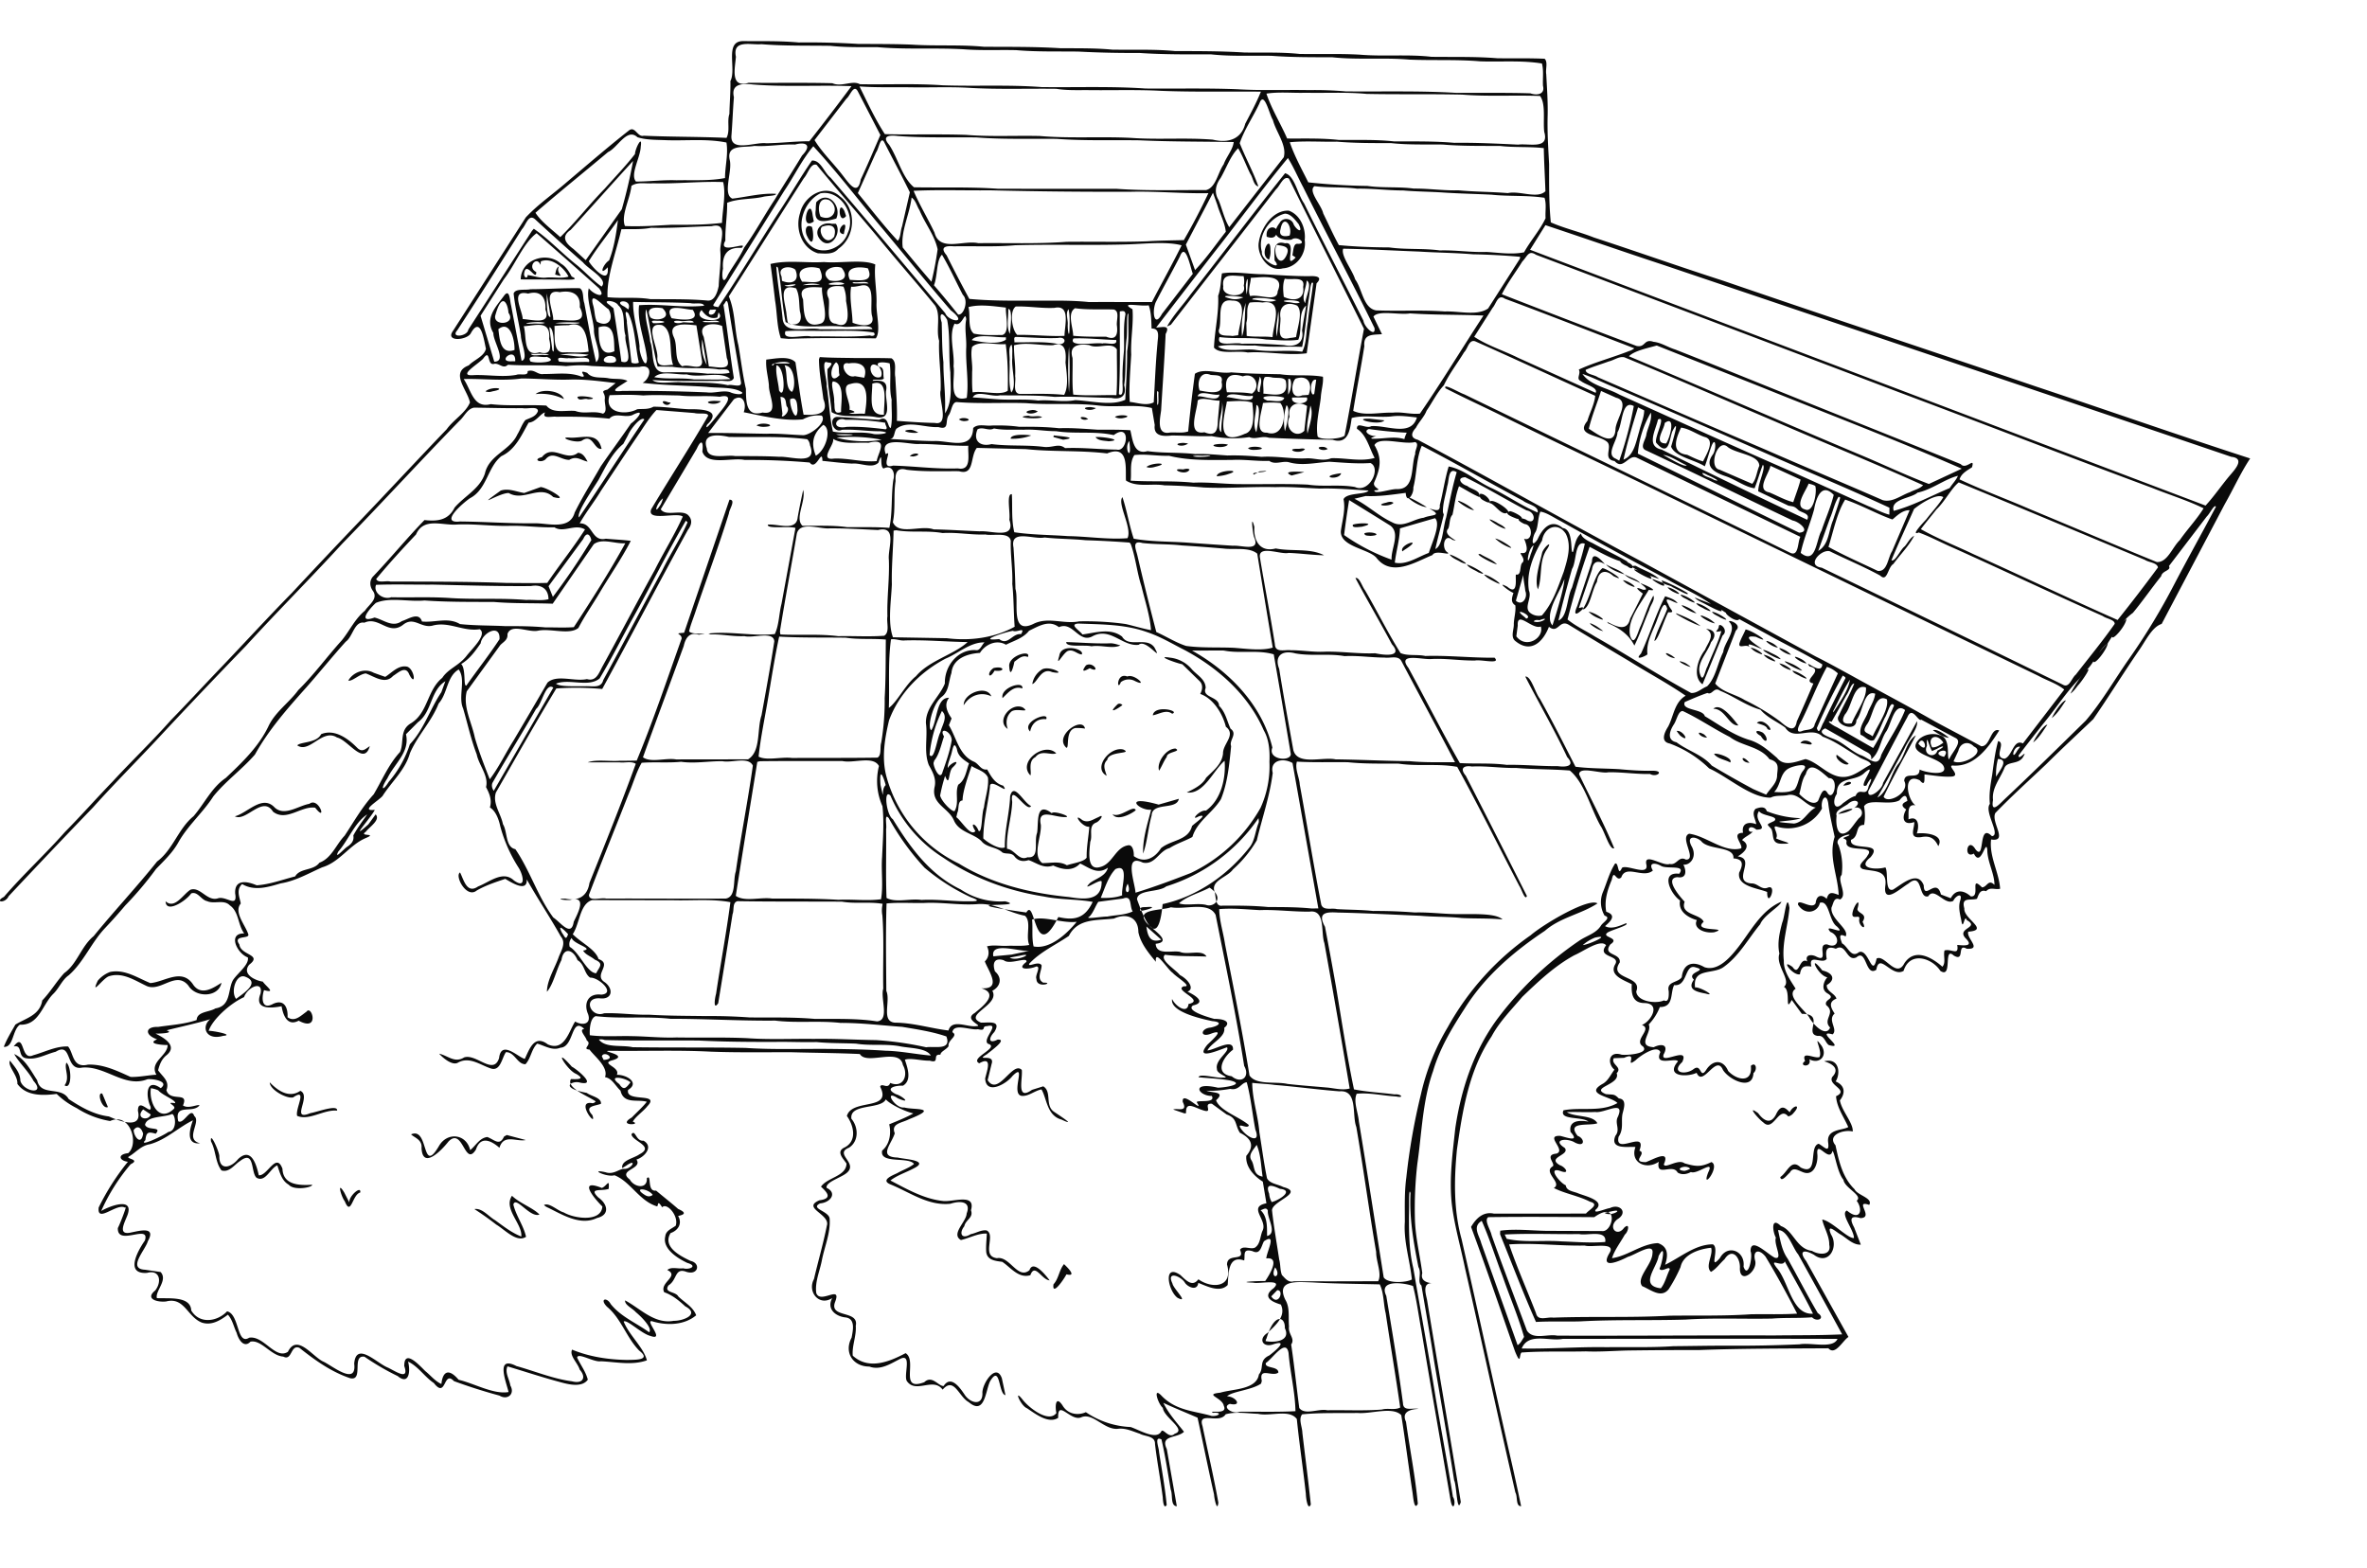 <svg xmlns="http://www.w3.org/2000/svg" fill="#0a0a0a" viewBox="0 450 3300 2186"><path d="M779.6 821.3c-6.3 9.7 11.2 16.6-5.6 11.4 1-4 1.2-9.4 5.6-11.4m1661.1 531.6c9.2.7 26.1 15.1 8.3 6.4a25 25 0 0 1-8.3-6.4m-17.2 108.4c-12.9 1.1-18.4-23.4-34.9-23.2 10.3-9.4 27.7 13.8 35 23.2m34 10c9 7.7 5.9 18.8-2.8 4.6-9.6-5.1-7.2-9.7 2.7-4.6m-8.1-13.6c9.8-8.8 26.6 15.4 14.8 8.7-2-5.9-10-6-14.8-8.7m111.3 44.5 16.6 12.3c-2.5 5.2-20.3-6.2-16.6-12.3m-50.6-16.2c6.4-10.3 27 5.7 7.8 1l-3.9-.5zM746.7 999.4c10.2-8.5 36.3-4 39.5 7a72 72 0 0 0-39.5-7m58.3 3.9c7-2.9 34.3 2.8 14.6 3.3-4.7-2.3-13 4-14.6-3.3m-128.2-7.7c8.7-7.7 32.3-4 9.6 0a14 14 0 0 1-9.6 0M2412.3 1513c-7.3-4.1-17.4-5.1-22.5-11.7 1-2.9 27.2 5 22.4 11.7m-74.7-44c9.1-1.7 19.7 18 5 6.5l-2.6-3.1zm42.5 9.2c-10.3.5-17.7-12-4-4.2l1.8 1.8zm59.1 35.2c-12.3-.2-12.7-13.2-1.9-2zm-1642-677.8c13.2 5.6-8.6 4.1-14.3 4.2-19-.3-38-.1-56.8-.3 0-27.1 35.8-40.1 56-22 7 4 11.4 11 15 18m-43.4-16.2c-5.4-13.5-19.3 3.4-6 9.9.5 14.8-15-18.6-17 3.6 1.6 7.4 6 3 4.8.6 9.1 1.2 17.5 4.8 26.9 3.5 10-.8 20.7 1.7 30.3-1.3-5.4-11.3-23.1-27.7-38.6-21.2zm1390.6 452.4c-5.4-13.5 2.6-36.3 5.8-51.2 2.5-8 15.3-18.3 7.1-5.3-12.1 16.7-6.3 37.9-13 56.5m-735.1-210c-.2-7.2 23.1-5.8 28.7-4.6a73 73 0 0 1-28.7 4.5m118.3-2.2c7-1.3 41.8 4 18.3 5.8-6-1-14.2-.5-18.3-5.8m-58.2-2.4c9.6 1.2 36 3 13.1 6l-13.6-3.8zm520 99.9c-14.7 0-49-29.8 0 0m-934.4-113.8c9-6.4 31.9 1.4 9.3 2q-4.9-.2-9.3-2m213.7 42.8c6.4-6.8 20-2.4 5 .5l-2.3-.2zm818.6 150.9c-7.8-1.8-34-16.1-23-14.3 7.5 4.8 17 7.6 23 14.3m-2.4-36c8.4 1 35.4 20.2 14.5 10a62 62 0 0 1-14.6-10m-198.2-19.4c8.8-3 35.4-2.5 11.9 3-2-.2-14.3 2.6-12-3m16 12c10-3.6 27.4 2.8 8 3.7-2.5-.5-8 .3-8-3.7m-897.1-184.1c-7.2 8-30.5.5-9.5-.5q4.8.1 9.5.5m-70 2c-6.1 9.9-19.4-6.9-3.6-.5zM1942.8 1151c-6.1 6.3-28.4 3.6-10.3-.2 3.3-1.2 7.2-2 10.3.2m12.4 67.7c-5-9 27.4-19.3 7.9-5.5-2.6 1.9-5.5 3.4-7.9 5.5m121.5-67.3c-.7-10.8 31 10.6 25.4 13-8.6 6.1-18.5-12.8-25.4-13m-21.6 9.8c-8.2-.2-35.7-20.5-14.4-10a64 64 0 0 1 14.4 10m44 26c-10.3-1.6-36-21.3-12.8-9.1 4.2 3 9.8 4.5 12.7 9m470.8 358.2c7.4-11.1 20.2-1.6 0 0m-57-160.4c-8.9-.9-39-20-15.9-10a53 53 0 0 1 15.8 10m-30-16c-8-.5-38.6-19.5-16.7-10.4 5.5 3.3 12.6 5.3 16.7 10.4M2301 1253c-5.9-3-36.8-14.8-20.5-14.2 10.7 6.2 23.6 9.8 32.6 18.3zm261.7 331.7c7.3-7.2 32.7-10.4 11.5-2.5q-5.7 1.8-11.5 2.5m-300-325.8c9.2.6 26.2 15.2 8.3 6.4a26 26 0 0 1-8.4-6.4M1138 732c16.3-18 35.8 5.5 27.9 22.7-13.8 3.7-32 9.2-28.6-12.3q0-5.2.7-10.5m6 20c18.2 8 27.2-12.6 12.3-22.8-15.2-6-17 12.3-12.3 22.8m21.4 10.1c8.3 12.4-6.1 35.1-19.4 24.4-14.3-12.4-3-28.3 14-24.4l2.7-.1zm-2.5 18c4-13.3-2.6-18.9-16.8-13.9-6.7 6.2 5.3 28.6 16.8 13.9m-28.3-21.2c-21.9 14.7-5-38.9-1.6-8.3l.8 4.2zm-2.6 7.5c3 9.9 2.6 32.4-6.7 13-3.3-6.2-3-18 6.7-13m47.6-15.2c-11.2 14.1-11.7-25-2.4-7zm-3.2 25.4c-15.6-2.2 7.1-25.4 1-5.2zM1766 780c-2.4-18.8 20.1-15.1 12.8-2.2-2.9 4.9-8.4 3.8-12.8 2.2m3.2 32c-14.8-6 2.1-36.8 2-14a30 30 0 0 1-2 14m547.4 447a218 218 0 0 1 36 17.7c3.8 5.5-15.6-5.8-20.6-8-5-4-13.5-2.7-15.4-9.7m182.1 126c9.6.8 32.1 17.8 11.5 7.9-3.8-2.6-9.2-3.7-11.5-8m20-10c-9.3-.8-26.3-15.1-8.3-6.5q4.8 2.3 8.3 6.5m-38.2 0c9.3.5 26.3 15.1 8.4 6.3a26 26 0 0 1-8.4-6.4m-21.8-12c9.3.7 26.4 15.1 8.4 6.4q-4.9-2.3-8.4-6.4m38.3 0c-9.3-.5-26.4-15.2-8.4-6.4q4.8 2.4 8.4 6.4m-18.3-10c-9.2-.7-26-15.1-8.2-6.4q4.8 2.4 8.2 6.4m-92-50c9.6.9 32.2 17.8 11.5 8-3.7-2.6-9.1-3.8-11.4-8m-172 0c11 1.4 32.4 18 10.4 7.5a37 37 0 0 1-10.4-7.5m150.3 2.1c-8.6-.5-32.7-17.5-12.7-8.4q7 3.2 12.7 8.4m-100-54.2c7 4.3 17 6.2 21.7 12.3-6.9-4.2-17.1-6.2-21.7-12.3m53.8 12.1c8.8 12.5-27.5-11.3-10.7-4zm5.8 6c9.3.7 26.3 15.1 8.4 6.4q-4.9-2.4-8.4-6.4m10.7 98.8c-11.6-.9-19.8-12.9-4-3.3l2 1.5zm21.7 12.2c-7.6-1.2-25.2-12.4-8-5.8q4.4 2.5 8 5.8m477.5 105.2c3.6-8.2 15-24.9 19.8-24.7-6 8.6-11.3 18.1-19.8 24.7m26-34c3.6-8.2 14.9-24.8 19.7-24.6-6 8.6-11.3 18-19.7 24.6m-1164.2-337c-.2-9.2 38-9.8 16.5-3.3-5.3 2-11 2.8-16.6 3.3m-98-13c8.5-6.9 35-5.7 12.5-.3-4 1.2-8.4 2-12.4.3m219.9 7.2-17.6 4.7c-16.5-7.3 15-5.2 17.6-4.7m-159.8-3.6c-5.5 10.2-30.2-2.6-9.4-.2 3-.5 6.6-1.9 9.4.2m107 1.8c-2.4 2.8-22.6 1.3-17.4 5.2l8-4.5zm104.3 3.3c-3 11.3-34.7 4.5 0 0m587 245.2c-8-2.6-24.3-11.6-17.1-2.4-4.9-5.8-16 2.9-14.7-5.4 2-6.7 6-13 8.7-19.6 10.7 1.8 39.9 22.4 14.4 10.3-24.1-3.5 3 12.7 8.6 17m-250-55.8c11-16.1 15.2-47.3 27.5-57 8 1.4 36.3 21.3 15.1 11.1-10.4-9.7-20.9-7.5-22.9 8.2-7 11.1-9.2 34.1-18.5 38.2l-1-.4zm129.8 5.8c12 4.6 24.3 10 34.4 18-11.6-4-22.8-10-33.3-16.3zm-34-47.8c-7.1-.9-38.5-19.5-16.5-10.9 5.2 3 15.8 4 16.6 11m-63.6-20.3c8.5 4.9 18.7 7.5 26 14-8.5-2.5-20.5-7.3-26-14m-3.8 93c-10.2-1.7-29.9-18.1-9.7-7q5 3.3 9.7 7m129.6-38.9c9.6.8 32.1 17.8 11.5 8-3.8-2.6-9.2-3.8-11.5-8m-22-11.9c9.6.8 32 17.8 11.5 8-3.8-2.7-9.2-3.8-11.5-8m48.2 40c-11-1.4-32.4-18-10.4-7.5q5.8 3 10.4 7.5m-569.2-376.5c-27.4 3.5-54.8-3-82.3-1.1-14.6-3.2-38.6 3.3-47-6.8 1-24.2 7-48.1 5.8-72.3 3.8-9.9 3.5-20.8 5.3-31.2 18.4-3 39 1.3 58.2 1.2 21.3 1.2 42.6 2.8 63.9 2.7 11.5-.6 18 1.8 9.8 10zm-79.5-70.7c-5.6 7.5-2 18.1-4.4 27l-.2.9-.1.9.5 17.7c11.9 1.8 24.1.2 36.1 1.7.8-17.1 16.4-53-14-48.3q-9-1-17.9.1m-16 45.5c1-15.4 15.4-48.9-8.1-48.2-24.2-4-13.3 27-19 41.3-.7 9.5 12.5 6.8 19 8zm80.7 2.5c1.7-13 10-35.2 1.5-43.7-14.7-6.7-26 .5-23.3 17.3.5 12.8-7 32.9 13.5 27.7q4.2-.3 8.3-1.3m-64-57c12.4-3.3 38 9.5 38.3-6.8 11.2-25.3-24-19.1-37.4-18.7-.3 8.4-4.8 17.6-.9 25.5m72.4 70.8c-21.9-1.1-44 1.2-65.7-2-17 .9-35-2.5-51.7 1.2 10.4 9.2 36 2.7 52 4.9 21.5 3.5 43.7-.3 65.5 2.6 6.5-12.3 5.2-28 8-41.9 1.6-18 5.4-35.7 7.2-53.6-3.4-5.2-4.6 13.7-5.8 20.3-3.7 22.7-4.8 46-9.5 68.5m5.6-57.6c-12.4 10.5-4.5 32.7-11 47.7-14.3 2-30 .3-45-.4-21.5-3.5-43.5-.6-64.8-3.4-5.5 15 21.8 6.3 30.8 9.3 20-.6 39.6.5 59.2 1.9 15 3.3 28.7-2.2 25.1-20.3 1.6-11.6 3.8-23.2 5.7-34.8m-31.2-12.2c13.8 6.7 29.6 4.5 27-13.9 3.4-15.8-16-9-25.6-11.4-3.3 8-2.2 17-1.4 25.3m-56-28.9c-13.5.3-31.1-5.9-28.3 14.6-3.3 14.9 34.2 17.8 28.5-1.3q1.4-6.7-.2-13.3m86 37.6c.4-8.4 10.3-27 1.9-31.4-.2 9.5-8 23.5-2 31.4m-88.1 46.6c5-15 3.4-31.4 5.2-47a119 119 0 0 0-5.2 47m47.6-50.6c-9.1-3-34-4.8-33.3-1 10 .7 25.5 5.5 33.3 1m-45.8-4c-8.8-2-41.5-4-16 2.3q8.3 1.3 16-2.3m48.7 19.3c-.8 11.8-4.3 23.4-2 35.3 1.2-11.8 4-23.4 2-35.3m29.8-12c-1.8-5.3-35-3-16.4-.6 5.3 0 11.4 2.9 16.4.6m-73.9-11.4c2-8.8 2.6-34.1-1.1-13.3q.1 6.7 1.1 13.3m81-75.7c2.7 18.7-11 38.2-30.5 39.4-19.7 5.6-36.8-18.3-33.5-36.6 3-20 19.8-45 41.8-43.8 16.2 5.8 24 25 22.2 41m-17.2 21.1c1.6-6.8 1.2-16.8 7.7-15.9 13.6.5-1-12.3-8.9-5.8-10.7 1.7-32.3-2.8-16.7-23.1 4.3-8.5 17.1-7.3 19.8 2.1 4.9 8.8 13.5 12.3 6.8-.7-4.8-5.8-11.1-14.7-19.3-14.5-21.5 5.3-38.5 31.4-31.9 53.2-2.3 12.2 31 28.2 17.7 12-.2-11.6-2.8-28.9 14.6-23.9 18.3-3.7-3.4 38.5 14.8 19.8zm-21.9-14.4c-6 10.8 4 32.8 13 15.9 7.3-14.2-3.4-14.2-13-15.9m18-13c4.7-12.8-8.5-31.3-12.6-9-2.9 10 4.9 11 12.5 9m132.3 257.6c-7 8.3-47.6-3-20.6-2.3zm-477.2-4.5c-7.2 3.9-42.7-.1-19-2 6.3 2.5 13-1 19 2m287 43.3c8.3-5 31.3.8 11.5 2.3-3.9 0-8.4.7-11.5-2.4m-27.8-4.9c-6.9 7.6-34.2.4-11.4-.9 3.8-.1 7.7-.1 11.4 1m-157.7-38.7c6.3-4.5 28.8-1.4 10.1 1.9-3.4.3-7.1.1-10-1.9m-107.6-7.7c-9.2 6.8-26.1.2-7-2l3.2.4zm-166.7 29.5c-7.8 2-29.5-2.7-10.7-3.9 3.9.3 7.4 2 10.7 3.9m539.2 23.2c-8.5 8.8-29.2-1.1-9.9-.5 3.3.2 7-1.5 9.9.5m-291.4-57.3c-9.3 6.4-25-1.4-7.4-1.4l3.3.5zm323.1 57c-8.6 4.9-20.5-4.2-5.1-2.8l2.4.8zm-194.7-7.7c-8.6 7.1-24.7-.2-6.5-.8l2.8.3zm-319.6-33.4c6.9-5.4 22.8 1.7 6.9 2.3l-3.3-.6zm180.3-.7c-8.7 4.3-16.4-5.4-3.5-2zm-786.4 103.2 23-8.3c8 0 43 20.8 17.6 13.9-18.6-17.9-41.1 6.7-62-5.6-13.8-.3-50 24.6-11.2-3.4 11.2-3.6 21.8 1.7 32.6 3.3m88.5-43.7c-9.4-1.9-15.2-8.6-25.6-2.4-12.3 0-23.1-12.9-33.1-.7-7 5.9-18.5 0-5-3.1 15.2-19 33.7 7.1 50.3-6.1 7 .4 10.3 6.8 13.4 12.3m19.5-17.8c-10.4 1.8-12-21.2-26.7-11.9-7 5.8-38.3-5.7-16-3.6 17.9.2 37.4-8.2 42.7 15.5M2582.5 1725c0-9.9 12.8-28 7-7.6 1 6.7 14.8 6 7.2 17.7 7.4 14-6.5 5.8-4.5-4.3 1-6.3-9.2 1.2-9.7-5.8m-342-408.2c13 6.8 27.9 14.2 32.2-4.3q9-17.4 17.7-35c-9.1-6.7-11.5-10.3 0-5.4 14.4 1.6-12-13.3.6-7.5 6 2.1 22.5 10.4 7.7 7.7-11 18.8-30.9 42.4-26 64.2 5.8 17 11-6.7 14.6-13.8 6.1-14 10.4-29 17.7-42.3 3 5.7-4.3 13.4-5.6 19.8-7.2 16.5-12.8 33.7-20.8 49.8-7.8-15.6-20.9-24.3-36.6-31.1zm98.4-25.9c-6.3-1.2-21.1-12-12.8 1.8 1.8 6.7 11 11.8-.3 10.8-6 11.4-14.4 39.6-19.4 40 4-15.5 12.4-29.6 18-44.7-4.3-16-10.5 6.7-13.4 13.2-5.5 16.4-16.4 32.4-14.2 50.1-1.2 2-19.6 10.2-9-.9 12.1-26.3 20.4-54.3 33.7-80 6.3 2.3 13.2 4.1 17.4 9.7m39.6 35.9c12 .7 15.5 8.7 6.9 18.5-4.8 14.9-20.7 28.8-15.2 44.7 4.2 13.4 7-5.8 10.2-10.8 6.3-16.5 14.7-32.4 19.5-49.5-13 2.4-4.6.2-3.6-6-.4-7.6 15 4.6 5.2 12.3l-27.9 68c-13.7-10-7.6-33.8 3.4-47.9 4.3-10.6 15.2-21.8 1.5-29.3m-171.8-27.8c-10 9.9-13.3 8.2-7.8-4l20.6-62c.1-17.8 16 1.1 18 3.6-9-5.6-16.2-4.8-18 7.4q-9 26.8-18.3 53.5c2.3.3 6.8-3 5.5 1.5m296.7 529.4c-14.5 9.5 12.9 29.7 18.9 39.8 5.7 10.5 23.5 28.4 29.2 14.3-11.2-11.3 8.7-20.2-5.4-31.2-3.8-8.7 14.8-8.7 1.6-16.5-10.7-6.2-3.1-19.7 0-22.3-13.9-2.5-27.6-35.8-7.1-9.6 16.4 3.8 18 13.6 6.3 20.3-1 8.8 11.3 11.6 13.4 19-11.6 4.5-8 12.5-2.5 20.8-10.5 9.1 5.1 22-2.8 29-26.3-7.2 20.6 22.3-5.3 14.9-5.2-3.4-6.2-14-15.3-12.7-20.3-2.8 11-30.8-22.3-30.8L2498 1844c-10.3 19.4-.6-13.3-10.9-18.2 11-9-12-29.6-6.3-46.4-3.2-14.6.2-29.2 4-43.5 3.4-7 6.3-43.5 10-20.2-2 24.7-10.7 48.8-7.8 73.8-.6 14.7 9.5 27.4 16.5 39m-10.3 178c-13.3-16-20.4 22.4-34.8 8.3-6.8-4.8-24.5-25.7-7.2-12.9 8 11 18.3 16.6 25.7 0 6.5-12.3 12.1-7.9 18.2-1.3 5.2-10.5 16.8-11.5 5.4 1a13 13 0 0 1-7.4 4.8m43.5-82.8c5-8.1-10.8-34 3-15.7 8.9 14-2.9 26.3-17 18.8 3.8 12.6-16.4 9.7-6 2.5-6-15.2 13.4-2.8 20-5.6M153.5 1805c20.5-4.2 38.2 8.3 56.1 15.5 19.8-1.5 44.4-21.9 60 2.6 11.6 16.2 29.5 2.9 39.2-3-4.2 20.7-35.8 21-46.1 4-17.8-22-39.3 10.7-59.6-.2-16-7.6-32.5-18.9-51.3-12.9-8.5 2.9-26 28.7-15.5 6.2a41 41 0 0 1 17.2-12.2m525.7 230c10.5 4 17.2 13.1 23.5-.5l3.8-2.2 26.5 7c-13.2 2.7-30.8-9-36.7 10.8-9.5-8.3-25.8-18.6-32.8 2.5-15.7 25.3-17.8-32-38.2-11.3-8.9 11.5-36.3 40.4-37.6 8.9 1.1-11.5-10.2-14.3-14.6-18.8 25.4-11.2 14.1 58.8 39.2 15.7 11.6-19.4 38-16.4 43.2 6.3 7.8-6.2 12.8-16.8 23.7-18.3m-370.5 46.4c-8.7-11.4-7.6-27.5-14.5-40.2-2-16 11.8 14.7 11.6 20.7-.1 20.7 16.5 15.8 26.2 3.8 18.8-17.7 25.8 9.4 28.8 22.6 12 1.4 24.2-33 33-9.1.9 23.5 24.9 23.3 41.4 22.3 1 3.7-25.2 8.7-32.6 0-10-5.7-12.4-17-16-27-9.8 4-16.6 24.4-29 17.2-8.2-7.4-2.2-39.3-23-23.2-7.9 5.1-15.1 16.5-25.9 13m352.6 54c10.7-2 19.8 10.2 29 15.5 11.7 8.4 23 17.5 36.5 22.7 1.8-17.6-25.4-38.6-13-56.8 10.6 10.4 30.1 17.2 38.3 26.2-13.2 5-33-26.6-36.4-14 3.8 15.8 14.2 29.2 17.7 45-13 8.7-29.6-10-41.5-17q-14.8-11.5-30.6-21.7m169.3-150c-10.6-7.5-41.8-19-34.6-31.2 7.4.2 21.5 1 7.3-7.2-13-5-34-41.7-6-10 5.2 2.2 36.4 27.2 11.6 22.2-10.4-3.5-30.9 6.7 9.2 14.3 6.4 4.8 20.8 6.6 19.7 15.2-9 3.4-23.7 2.9-12 15.7 7.4 20-24.9-21.7.4-16.5l2.3-.7zM439.4 1576c-19.5-2.9-40.3 20-58.8 5.5-14.5-23.3-37.5 14.7-53.2 6.5 17.6-4.4 38.2-30.7 55.4-12.4 13.8 13 33.2-2.4 48.5-5 13-10 24.6 25.4 9.6 7.2zm319 553.9c7.2-4 19 8.1 27.5 10.3 14.9 8.8 52.5 13.8 53.9-8.3-8.7-8.3-36.5-40.2-.7-25.8 7.2-2.8 10.8-14.5 9.5 1.3-10.3 3.6-28.7-2-14.4 12 12.7 8.8 16.8 24.2-1.9 28.6-22 10.6-45.4-3-65-12.8-3-1.7-6.5-2.6-8.8-5.3m-382.4-171c11.8 12.3 27.3 22.3 42.6 11.8 16.3 7.1-14.9 43.1 14 31.1 9.5-1.5 38.6-12.7 37.3-3.5-18.5-1.8-39.2 14.5-55.7 7.3-3.1-9.6 15.4-40-5.7-25.7-9.8 2-32.7-11.2-32.5-21m161-565.3c9.5-6 18.3-16.8 30.6-14.2 10.5 3.5 12.7 29.3 3 11.2-5-13.5-15.4-2.8-22.7 1.7-11.1 12.3-25.6 1-38-3.5-9 .9-19 11.5-24.4 10 6.5-11.7 22.9-17.8 35.2-11q8 3 16.3 5.8m-21.5 96.5c-8.1 28.4-30.2-8.6-45.8-12-20.4-13-38.3 22.8-55.4 11 4.8-5.2 27-3 33.3-15.6 18.6-7.7 37.4 6 50 18.7 7.2 7.3 11.3 2.2 18-2.1m967.7 722.2c7.9 7.4 17 17.7 3.4 14.2-2.9 6-20.3 31.6-18.1 14 7.4-8 7.8-19.9 14.7-28.2m-996.4-86c-.8-9.1 17-24.2 15.2-13.8-11 2.5-12.8 34-21.5 12.2-5-6.3-11.6-30-.7-12.1zM92.6 1931.4c7.6 6.3 7.6 39-2.6 31.6 8-10.5-1-23.5 2.6-31.6m57.9 61.9c-8.1 3.9-16.1-21.1-8-18.8 2.8 6.2 5.2 12.6 8 18.8m1170.8-472.5c4.3-8 20-13.6 7.2-1.2-6.8 5.5-4 29.4-10.9 12zM2886.5 1417q8.6-16.5 20.4-31c13.2-12-4.9 14.8-9.9 19.6-3.1 4.1-6.2 8.4-10.5 11.4m-524-134.2c12.4 5.5 25.8 9 36.8 16.7 6.2 8.3-19-6-24.7-8.8-4.3-2.2-8.9-4-12-7.9m576 64c-1 8.9-19.4 32-20 24.9a103 103 0 0 1 20-25m26-34c-.8 9.8-19.2 30.7-20.1 25 5.9-8.8 11.7-18.3 20.2-25m-859.3-150.1c7.8 1.7 26.2 12.7 9.4 10.6-3.9-1.6-20.9-7.4-9.4-10.6m-42-24.1c9.2-1.5 22.2 18.8 6 9.7-4.4-2.1-7.6-4.7-6-9.7m361.6 174.4c-3.7 6.7-23.5-9.5-17.6-8.8 5.7 3.3 13 3.8 17.6 8.8m-154-78.1c8.5 3.9 6 11.6-2.3 4.5-10-3.8-16.5-11.6 2.4-4.5m446 243.8c-8.5-.9-15.4-6-22.3-10.5 5.5-2.7 17.5 6.3 22.4 10.5M2021 1223c8 1.5 35.4 18.7 15.9 10.8-5.2-3.5-12.4-5.4-15.9-10.8m24 14c8 1.5 35.4 18.7 15.9 10.8-5.2-3.5-12.4-5.4-15.9-10.8m24 14c9.7 1.1 34.9 20.8 13 9.1-4.8-2.4-9.7-5-13-9.1m-464.1 327.7c-16 2.3-41.8-21.8 10.4-7l28.2-8.1c-2.8 16.2-37.3 4-37.9 23.2-5 17.5-5.8 36-11.9 53.2-.8-20.6 6.1-41.4 11.2-61.3m-42.9-229c-10.4 5.4-27.4-1-40.3 1.3-9.3-2.5-35.8 2-35.2-5.9 20 .6 39.7 2.3 59.7 1.8 5.5-.6 10.6 1.4 15.8 2.8m-89.4 150.5c-8 3.1-20.9-5.4-29 5.2-11 5.7-5 20.7-7 25.6-18.6-18.9 19.7-47.5 36-30.8m70.3 31.3c-19.9-10.7 4.6-41.4 23.2-36.6 14 6.7-20.4 1.6-22.4 14.4-7.2 7.1-3 14.3-.8 22.2m-43.7-66.6c-14.4 3.3-8 27.5-12.4 27.6-18.3-16.2 22.2-44.7 25.9-26.8q-6.7-1-13.5-.8m-94.3 1.3c-17.1-11.4 5.2-38 21.3-29.8 11.6 8.7-10.6-.6-16.8 6.2-6.6 6.4-7.4 15-4.5 23.6m47.4-82.7c10.2-6.6 37.5 8.2 14.3 3.4-14.9-6.8-20.7 15.1-27.4 16.7a29 29 0 0 1 13.1-20m-38.1-11c-1.2 6.7-6 24-7.1 7-2.3-15.7 31.3-24.7 25.9-13.7-7.6-3.2-13.1 2.5-18.8 6.6m74.6-15c-6.7 2.7-17.6 25-12 6.9 2.3-18.6 36.5-9.4 31.2-2-6.7-.7-11.5-7.7-19.2-4.9m127.2 166.8c-3.8-10.4 8.8-30.3 22.7-30.8 9.6 4.4-12.2 4.3-12 11.6-4.2 6-6.8 13-10.7 19.3m-234-103.7c-14.4-7-30.2-1.2-38.4 12.5-.9-16.5 31.8-29.1 38.5-12.5m180.5-19.7c-5.5 14.5-6.7-14.1 9.1-7.9 9.7-4.6 30.1 15.8 10.6 6.3a18 18 0 0 0-19.7 1.6m-126.4 68.8c-13.4-13.4 27.5-28.9 22.4-17.2-12-1.2-20.1 5.5-22.4 17.2M1551 1585c10.3 6 30-14 32.4-5.4-7 5.7-26.4 15.4-32.4 5.4m-153.3-161.8c-3.5-14.6 30-25 27.6-13.4-12-4.4-20 6.2-27.6 13.4m209.5 24c2-15 39-6.3 27-2.2-8.3-6.5-19 1-27 2.2m-222-65.9c14.8-3.5 17.4 5.7 1.4 3.6-7.8 14-11.5 3.1-1.4-3.6m128.8-3.7c10-6.2 21.3 11.9 5.4 3.9-6.4 3.5-13.5 7.1-5.4-3.9m50.8 55.3c-5.6 4.8-22.2 14.2-6.9-.9 2-1.8 5.2-1 7 .9m-476.3-511.4c-5.7-16.7-5-35-8-52.4q-2.9-25.5-6.4-51.1c23.8-5.8 49.9-1.1 74.6-2.7 22.8 2.1 54-4.3 71.5 3.4-1.9 18 2.3 36 1.7 54.2-.6 15.2 6.4 38.9-1 48.8-40.5-.4-81.3-.9-121.7.7zm98-71.8c-2.6 16.6 1.7 33.6 2 50.2 10.8 4.5 32.5 7.5 27.1-9.8-3.5-14.2 6.4-47.5-16.2-41.8-4.3.8-8.6 1.8-13 1.4m-40.4 1.1c-12.8-.7-35.4-3.1-26.5 16.6 1.3 17 0 41.7 24.8 33.6 12.9-4.3 0-37.7 1.7-50.2m29.8-1.2c-13-2.4-28.5-.1-20.6 16.5 2.4 10.7-5.2 34.4 10 35.2 21.6 9 16.7-18 14.2-31.8q.4-10.4-3.6-20m-76.7 51.8c15.4 4 19.8-4.4 16-17.3-1.4-10.7-.2-22-5.3-32-27.7-8.5-14 22.2-13.3 37.2.8 4 .6 8.4 2.6 12m119.1 12.4c-27.7-4.3-56-1.6-84-2.4-13 .2-26.1-.7-39.2.5-5.6 14.5 25.5 4.3 35.3 7.4 27.5-.8 55.3 1.5 82.6-1.5 2.1 1.4 9 .7 5.3-4m-136-92c1.6 24 6.3 47.5 8.7 71.4 1.5 25 34.3 12.2 51.7 16 24.5 0 49.1.5 73.6-.2-2.2-8-31-1.4-43-3.6-25.2-2.3-57.3 4-78-6.2-5.3-25-5.7-50.9-10.7-76zm60.2 2.6c-14.1-4.5-36.5-.4-24.2 18.5 16.1.2 35.1 5.8 24.2-18.5m67.5-.1c-12.6-3-33.8-2.3-25 16.1 12.7.3 34.3 4.5 25-16.1m-36.7-.8c-13.3-4.7-32 5.7-16.7 17.6 13.4 2.8 29.6-1.3 16.7-17.6m-83.1 18.2c14.1 5.8 25.2.2 18.7-15.4-6.5-6.2-26.2-4.8-19.3 9.3zm87 4.3c-5.7-5.8-35.7 1.4-14 1.2 4.7.2 9.5.4 14-1.2m-58.1 1.7 24.2-.6a40 40 0 0 0-24.2.6m91.8-2.4c-3.5-4-14-.7-20.3-1.8-8.4 2.8 11.8 1.5 17.6 1.8zm-117.2 2.8c6.8 4.3 25.8-3.5 8-1l-4 .6zm46.6-44.8c-23-7.1-32.1-34.7-24.8-56.3 5.4-23.8 35.3-41.8 55.5-23 23.8 17.6 21.8 56.6-2.2 73-7.2 8.5-18.7 6.6-28.5 6.3m3.6-83.6c-25.3 12-36.7 51.3-15.2 71.7 17.2 16.7 46.5 4.7 53.2-16.4 11.8-24.3-9.6-60.7-38-55.3M867.5 2078.4c-1.8-10.9 16.1-13.5 24-19.2 22-11.3-10.5-18.3-11.1-28 5.5-7.4 6 10.3 16.7 9 14.6 8.2 1.5 23-9.8 26.3 9.4 13.5-27.2 14.3-9.3 27.8 6 11 24.8 14.2 23.8-1.8 7.4-6.6-.6 19.3 12.9 17.3 10.3 8.7 20.3 16.4 30.8 25.6 15.7 6.8 3.8 8.7-.1 9.8 6.3 10.7-.2 20.3-10.5 23.8-11.6 19 12.9 31.7 27.9 38.8 15 3.3 10.5 21.6-7.4 14.7-14.9-4.5-11.3 11.9-23.4 19.4-7.2 10.6 9.9 8.2 13.7 15.5 8.7 8.4 20.4 14.3 24.9 26.2-16.6 14-41.2 14.6-61.5 8.3-11-2.2 19.5 28.4-2.6 20.4-12.3-3.1-32.8-23.6-37-19.9 8 19.6 27.5 35.7 32.4 54-20.5 7.3-42.9 2.3-64 1.3-10 1.8-32.2-12.7-33.3-5.1 4.8 10.3 12.2 19.8 14.9 30.8-7.8 10.8-25.3 7-37 3.8-25.2-6.7-50-14.9-75-22.4-4 8.5 2.7 17.9 4 26.7 6.8 11.8-4 20.9-15.1 14.1a758 758 0 0 1-63.5-20.2c-15-16-10.4 25.4-28 2.7-13-8.7-22-23.5-36-29.9 3.7 13.6 1.2 33.2-14.4 20.2a352 352 0 0 1-46.3-27c-18.5-3.1-.8 34-19.8 30-26.6-8.8-49.5-25.4-71-42.4-12.5-5.2-10 18.8-22.4 12.2-17-1-30.8-24-45.8-20.8-9.3 9.7-17-3.5-19.3-12.4-4.1-8.3-5.8-18.3-12.2-25.2-10.7 8-22.7 15.4-36.3 11-20.3-8-24.3-35.9-49.6-29.5-11.4 1.5-30.6-3-15.4-15.3 9.4-11.9 6.8-29.5-11.4-24.5-31.3 2.2-13-30.8-3-45.1 7.7-23.9-38.8 8.7-37.7-17.4 4.5-8.9 14-35 10.3-28.2-11.2-7.8-39.8 22.6-37-.5a335 335 0 0 1 40.7-63.7c-12-1.4-15-10.4.4-12 15.7-13.2 2.7-57.6-25.2-44.8a123 123 0 0 1-46.4-17.9A111 111 0 0 1 79 1975c-19 2.4-42.2 3.4-54.8-14 1-11.6-14.1-24.8-10.3-32.4 6.5 8.6 14.4 16.7 14.5 28.2 4.6 15.6 36 20 18.3 0-7-13.4-20.3-25.4-26.9-37.4 15.4 7 23.1 23.1 32 36.5 5 23.3 33.3 7.5 44 26.3 17 11.2 35.3 21.8 56 24.2 14 6.3 46.9 18.8 40.5-7.8 0-20.3 19.9 8.2 17.6-5.8-6.7-13.7-7.1-41 14.2-25.8 12.4-9.4-10.2-13.3-18.4-12.5-31.9 12.7-58.7-19-91-16.2-24.4 5-13.4-36.7-37-22.1-14 3.5-28 12.3-42.6 8.8-10.6-3-3.3-18.7-16-16.2 16-21.1 9 21 27.2 12.3 16.1-4.4 31.7-12.9 48.6-12.2 8 9.5 5.8 30.5 27.7 25.3 21.1-.9 40.7 8.6 59.4 17.1 11.8.5 26.3-2.7 36.1-3-10.4-17.9 15.7-26.3 15.6-41.4-6.4 0-30.2-1.5-14.6-8-18-6.1-16.6-18 1.3-17.3 18-2.7 36.6-3.7 53.8-9.6.4-12 17.7-10.8 26.2-16.2 22-3.5 17-26 24.4-39.4 6.4-9.8 23.1-21.8 20.7-31.7-14.8-5.2-28.8-33.9-5-33.4-9-12-7.3-30.3-20-39.1-8.5-8.8-21.6-1.3-31.9-6-8.1-1.6-13-14-22-10.7-7.6 10.9-35.3 28.4-35.7 11 12.8 11.7 24.7-10.3 34.8-16.2 13.6-4.5 23 16.6 38 12.1 11.3-4 27.8 14.2 24.2-6.6-1.2-20.8 16.9-17.2 30-11.6 18.2-1.2 35.9-7.9 53.6-12.4 6.9-12 25.6-7.7 33.8-19.1 17-6.2 23.3-25.4 35.2-37.7 13.3-20 24.3-39.9 40.5-57.6 11.8-19.9 20.8-41.8 36.7-59 6.1-13.6-1.2-30.6 15.4-40.2 23.7-14.5 22.2-46 43.5-63.2 8.5-13 23-16.7 34-30.8 7.1-9.4 29.3-29.7 18.2-37-23 3.7-43.3-11.5-66.2-4.9-16 3.5-25.6-13.3-40.5-1.4-20.4 15.8-33.8-12.3-54.1-2.8-13.9-2.7-16 19.6-26 26.5-18.8 20.9-36.4 42.7-55 63.8-26.4 29.5-52.2 58.8-71.6 93.6-18 20.7-40.9 37-58 58.3-14.5 22.7-35.4 40.3-48.6 63.8-8 14.5-20 25.7-31.3 37.4a481 481 0 0 1-42.9 50.8q-13.7 16.3-28.5 31.9c-19 20.2-29.8 47.6-50.4 65.5-9.2 6.3-13.5 18.4-21.8 26.2-15 15.1-19.6 43.7-46.2 42.6-10.6 7.4-8.7 32-22.4 30.9 4.1-10.7 10.5-21 16.1-31 13.7-8.7 34.2-12.8 37.5-33.7 11.4-11.8 19.7-26.3 30.7-38.2 17.9-12.6 23.5-37.2 41-51.5 28.7-35.2 60.1-68.6 88.4-104 22.2-16.5 29.5-45.8 50.8-63.1 15.3-17.7 25.2-40 45-53.4 22.6-21.4 45.6-43.3 59.3-71.7 9.4-20.3 28.8-33 41.8-50.8 22-21.6 40-46.6 60.6-69.3 11.2-13.7 18.3-30 32.2-41.3 6.2-9.2 19.6-17.1 10.5-28.6-3.7-6-4.1-12.6.2-18.4 24.8-25.9 47.4-53.7 72.4-79.4 18 2 33.2.4 42-17.4 13.9-16.2 35.4-26.2 42.3-47.7 6-26 35-31.7 45.2-54.3 4-6.4 6.4-14.4 11.2-20 6.6-3.2 14.8-4.7 17.5-12.6-.3-7.3-14.8-2.5-21.3-4-22.6.3-45.5-.5-67.8-.7-9.6 1.7-13.5 12.4-20.4 18.4-55.1 56.5-108.4 114.8-163.5 171.4-43.9 48-90 94-133.9 142.1a9609 9609 0 0 0-114.2 120c-32.7 35.5-67 69.5-99.2 105.4Q70.5 1637 12 1699.4c-4.6 10.5-20.7 8.4-6.5.9 27-31.4 57.6-59.4 85-90.4 22.8-23.1 44.3-47.4 66.8-70.7 26.6-28.8 55-56 81-85.3 21.7-22.2 42.7-45 64.2-67.5 35-36.4 69-73.8 104.4-109.8q44.7-48 89.9-95.3c42.2-44 83.7-88.9 126-132.9 9.4-13.2 26.4-22.8 32.4-37.3-3.5-17.8-28.4-41.6-1.7-51.7 7.3-7.7 21.5-12.4 24-23.2-2.9-12.1-7-45.8-20.7-22.4-4 10.4-36.7 13.7-25.4-2.3L733.1 753c17.2-18.3 38.2-32.6 57.1-49.1 28.8-24.3 57.3-49 87-72.3 8.4-6 11.6 10 20.2 7.6 38.5 1.7 77 1.3 115.5 3 5.3-10.3.4-22.6 4-33.4.3-15.3 1.8-32.1 1.4-45.8 8.8-16.7-8.5-55.2 17.1-55.7 26 .2 52-.5 78 1.9q41.4-.5 82.7 2c25 .2 50.2 0 75 1 33.4 2.2 67.3-.2 100.8 3 35.4.2 70.8-.2 106.1 2 24.2.2 48.5-.3 72.6 2 29.3.5 58.7-.8 87.8 2 32.2 0 64.4 0 96.5 2 25.7.4 51.5-.7 77 2 28 .5 56-.6 83.9 1 33.2 2.8 66.8-.8 100 3 30.7.4 61.3-.5 91.8 2 22 .3 44-.3 65.9.7 4.8 4.7 1 14.5 2.2 21.4 1 19 2.4 38 2 57-.7 23 .8 45.7 2 68.5 0 27.1-.3 54.2 2.4 81.2 19.3 8.5 40.2 13.2 59.8 21 60.2 19.7 120 40.9 180.3 60.3 144.5 49.6 289.5 97.7 434.2 146.8 100.3 33.4 200 68.4 300.7 101-13.4 20.2-23.3 42.5-35.3 63.5l-88.1 167.2c-13.5 4.2-22 23.3-32 37.4-21.6 31.5-41.7 64-63.3 95.3-22 21-44.3 41.6-65.8 63-23.8 22.5-48 44.3-70.7 67.8-6.8 12.7 18.8 40.9-6 37-2.8 23.8 11.1 45.6 12.6 68.7-7.5 1.7-13.7-3-19.5 3.4-8.4-2.8-10.3 4.3-12.8 10.6-9.4 2.7-22.2-3-17.6 13.4-1.4 14.6 35.9 30.3 5.5 32.4-3.3 8.7 19.9 25.2-2.2 23.8-14.4-8.3-1.8 19-18 9.5-15.3-13.9-1 33-18.7 21.4-11.5-18.1-42.6-28-51.3 0-16.5 9.8-33.8-26.7-38-1.6-15.4 10.4-13.3-30-27.7-17.3-13.9 6.7-14.2-20.8-28.7-12-13.9-4.8-14.6 2.8-12.8 14.1-5.7 8.5-26-8.3-21.3 10.7-9-1-14.1-1.3-16 10.8-10 2.5-28.4-23.2-10.3-10.2 9.7 14.2 9-14.4 20.6-7.7-3.9-9.3 5.5-10.3 12-7 19.6 10.2 0-18.6 15.9-16.7 16.6 7.3 18.2-12 4.2-17.5-11.7-13.4 24.3 7.3 9.2-7.5-11.4-7.6-10.6-37.4-23.8-33-2.4 12.8-20.4 18.6-30.5 2.5-1-10.1 19.8 8 24.6-2 1.5-13.4 10.4-11.3 15.4-6 3-10.9 7.9-8.7 16.7-5.5-1-27-14.5-53.2-5.6-81-3.3-15.6-7.2-31.4-9-47.3-2.9-15.6-11-4-8.6 7.8a54 54 0 0 1-61.8 25.6c-10.6-3.7 2.5 9.6-2.3 16 8 4.4 29 7.9 8.1 7.5-15.3.2-10.7-11.6-14.5-20.3-6.5-7.8-8.3-5.5 4.1-11.5 6.7-7.1-17.1-6.4-21.4-13.7-9.4 13.3 16 25.8-3.7 25.9-12-10-14.2 5.7-4.9 2.6-4.1 4.9-12.5 8-15 12 13.2 7.6 3 17.3-6.1 22.7 26.5 3.3-9.2 35 19 37.7 9.1-.5 14 10 23.5 5.6 13.2-4-1.5 30.4-1.5 6.3-13.2-5.5-42.3-7.6-39-27 5-9.9 7-18.9-8-19.8 1.7-17.5-35.3-11.2-45.1-24.3-8.9-7.3-20.6-6.8-13.4 7 8.4 14.5-1.3 27-11.3 26 4.4 8.3 4.7 19.8-8.2 17.4-19.3 1.5 4.4 28.3 10 34.3-6.8 18.6 22.2 16.7 26.5 28-17.2 14.7 38.1 7.1 14.9 14.5-13.5 2.1-30.3-5.2-24.4-16.9-13.3-3.9-26.3-12.6-23.4-27.4-13.4-9-28-40.4-1.2-37.2 10.2-13.4-17.9-5.7-25.9-11.3-9-4.7-17.2-3.7-10.8 6.8-13.4 11.7-37.8-9-44 9.5-7.4 7.3-10-13.2-13.3 3.4-6 14.1-10.7 29-7.7 44.6 15.3 4.8 5.6 13.7-1.7 20 9 5 20-.3 29.3-4 5.9 2.4-19.5 9.1-25.3 12.7-11 7.1 18.4 7 3.5 16.7-12 16.2 15 11.4 13 25.3-16.5 24.3 32.4 17.7 23 40.4 1.2 14.5 28.4 17.5 38.7 12.4 7.3 3.9 6.7-8 6.6-12.7-3.5-14.1 13.1-11.6 18.2-19.7 2.1-19.4 16-23 31.5-13.9 17 5.8 32.7-10.1 42.9-22.5 20.2-24.1 34.5-56.2 64.5-68.8-1.4 6.5-24.2 18.3-29.6 31.5-16.7 20.1-29.5 44.6-51.5 60-15 10.2-42.7.8-39.3 28.1 6-1.4 31.2 13.3 15 8.6-11.2-2.2-27-5-16.6-19.5-11.4-10.8 20.8-12.4 2.6-17-15.8-5.9-11 27-30.1 24.6-5.8 10.6 0 30.8-20 30.6a74 74 0 0 1-15.5 24.3c5.4 11.1-18 30.1 7 31.7 12.2-6 20.9-2.7 13.8 10-5.4 15.8 37-12.8 25.9 10.7-16.4 15 4.5 18.6 16 9.7 11.5-8.5 8.2 16.2 18.2 0 9.9-13.8 23.4-12.5 29.9 2.8 12.3 13.2 34.2 17 31.6-7.2 7-6.4 9.6 5.3 3.6 10.1-1.2 25.4-34 9.3-42.5-4.4-9.6-22.7-28 24.8-36.7 4-13 6.3-44.5 5.6-26-16-3.2-5.8-34.1 8-24.6-12.8-4-10.8-26.9 4-34.4 11.2-16.6 12.7 5-12.8-16.2-3.3l-14.3.5c-4.7 8.8 12.7 12.3 4 20.9 6.2 16.2-38.3 19.8-15 29.2 10.6 1.1 11.3-.7 18 6 11.5 1 7.1 13.7 5.2 21.2-2.3 11 2 21.2-5.5 32.3-6.1 26.6 40.5-11.4 29 19.3 11.3 3.9-12.6 16 9 16 10.4-3.7 34.5-18.3 25.1 3 1 7 20-8.1 28.7-1.4 15.5 4.5 22.8 5.6 37.6-1.7 13.4 5.8-15.2 42-4.3 14.1 9-18.4-15.2 3.7-24.3-.2-5.7 3.2-12.9 4.3-18.5.7-7-13.3-30.5 7.5-26.3-15-17.7 12-40.3 1-32.5-20.5-7-1.5-36.7 5-27.9-15.8 7.3-9-1.6-17.3 3.5-26.6 10.4-24.2-19-4.4-31.5-6.5-13.2.6-26.5-.3-39.8.2 11.7 7.5 36.2 3.4 42.6 15.5-10.8 4.3-44-3.3-27.5 17.6 10 3.4 10.8 16.8-4 9.2-10.3-6.5-32.7-4.5-14 7.6 8.2 10.1-26 13-6.9 24 7.8 2.4 15.1 13.6.7 8.1-18.7-6.2-.6 16.7 7.7 20 .9 8.2 11 8.4 17.5 11.3 10.3 4 38.8 10.5 24 22.8-3.5 6.5 14-1.7 19.9-2.3 14-7 26.2 6.3 10.3 15.7-13.6 11-.3 25.4 9.6 11.7 8.5-8 6 5.6 1 9.5-6 10.9-14.3 21.3-17.9 32.9 22-3 40.9-20 64-21 15 5 14.2 18 10 30.2 21.5-10.3 42-28.5 66.6-28.5 10.2 5.1-6.6 38 9.8 19.2 11-20.2 35.8-9.7 33 11.9 6.3 18.2 13.3-14.4 9.8-21.4-.2-21.3 24 4.5 34 9 11.8 2.9-2.1-19 1.3-28-4.8-8.8-7-30 7-16.2 17.4 6 21.4 31.8 43.3 34.6 9.8 5.9 27.4 6.7 24.1-8.5.3-12.5-8-25-9.8-35.2 13.6 2.4 35.5 26.7 44.2 25.8.2-11.5-19.6-34-9.8-38.3 18.6 15.5 23-1 13.6-13.7 9.5-7.2-17-17.7-18.4-29.2-8.8-10.4-12-37.4-15.3-40.2-4.4 17.7-23.6-18-21 5.6.7 12.6-5.3 30-20.2 24-6.6-2.4-13.7-7.8-18.2.5-3.4 2.8-12.1 14.5-13.4 6.3 10.3-6.8 15.1-26.3 28.4-13.4 26 13.1 10.7-29.6 25.2-33 7.5 4 15.2 14 13.2-1.6-2.8-19.3 20-16.8 28-21.7-6.2-14.2-16.2-27.7-17-43 19.2-8.9-12.4-15.3-5.2-27 11-11.6-.4-18.4-11.4-21.7 21.3-5.3 23.1 17.3 16 28.1 14 6 13.3 17.2 5.9 26.4 2.7 15 19 31.8 17.9 43.4-12.3-3.2-36.3 4.7-24 19.2 4.7 22 9.8 45 26.6 61.3 3.6 8.3 26.2 12.3 20.4 21.8-22-7.6 7.5 18-12.2 18.4-15.2-4.4-14.4 2.5-8.8 13l9.3 24c-11.5.7-20.2-10-30-15.2-6.4-4.3-18-14.3-11.5 1.1 11 17.2-3.3 43.8-23.9 28.2-15.4-8.6-20.9-4.2-10.8 8.8l59 105.8c-8 5-18.5 26.5-28 15.8-59.8.4-119.6.2-179.3 2.4q-51 0-101.6.7c-19 .5-38.1 2-57.2 1.2-29.4.7-59-.5-88.3 1.5-5.7-1.5-1 21.8-10.5-1.5-20.3-58-40-116-61.3-173.5 7.2-12.3 17.2-21.8 32-18.5l128.2-.1c4.3-5.5 20-12.8 5.5-16.6-16-8.3-34.6-11-50.3-19.1 12.6-7-16.1-22-1.3-30.3 3.5-4.2-12.2-16 5-17.6 14.2-4.8-17.3-25.9 5.3-24.7 9.7 2.3 27.6 9.3 14.3-5.5-2.9-16.3 12.6-16.6 25-14.4-8.9-7.5-41.3-1.6-34.8-15.8 24.8-4.8 52.2 3 75.2-10.1-8.5-9.3-47.4-12-20.2-27 7.5-4.4 10.8-12.8 16-19.5-10.4-8.7-8.1-26.9 10-20.9 7.6 1 39.1-1.5 29.8-11.5-14.1-8.7 14.1-24.4-1.5-29.9 13.2-5.4 26.7-30 3.6-30.6-17 0-18.5-13.5-17.7-26.2-10.1-5.5-32-12-23.3-27.5 8.5-13.7-26.5-9-12.5-26.8-7.5-9.4-31.4 8.4-44.2 13.8-27.3 14.8-50.3 36.6-72.6 58-15.1 17.9-31.9 34.6-43 55.4-31.6 47.1-40.4 103.1-48.2 157.8-4 41.5-4.7 84 6.5 124.6 23.6 103.8 46 207.9 69.8 311.6q6.9 30.3 13.2 60.7c-7.8.3-4.6-13.3-8-19.1-24-104.1-46.4-208.6-70.2-312.7-6.2-30.3-15.1-60.2-18.6-91-3.5-34.7 1.3-69.3 5-103.8 7.9-53.6 25.1-106.3 57.2-150.7a477 477 0 0 1 116.7-111.7c10-6.5 22.3-9.6 29-20 2.6-4.9 15.3-11.2 5.3-14.2a37 37 0 0 1-2-33.7c5.3-13 9-27 16.5-38.8 5.4-3.1 3.5 19.7 9.7 5.9 6.3-5.4 37.9 12.4 34-4.7-3.9-17.7 23 3 32.5-.8 10.1 2.4 12.4-11.9 22.7-6 16 .1-9.4-31 4.5-36.1 23.9 3.1 48.8 27 72.4 20.4 3.3-5-15-21.4 2.7-21.7-2.4-13.1 7.2-16.1 18.4-12-1-7.2-6.9-15-1-21.4 5.3-2 13.4-4.4 15.7 3.3a139 139 0 0 0 47.4 9.7c-12.7 5.3-54.6 3.8-9.5 7.5 14-1.9 18.6-16.7 30.4-22.3-14.9-2.5-23.9-21.2-39.4-17.3-7.6 1.5-16.8-.2-23.5 3.5-27.5.5-59.2-28.8-85.8-40.8a156 156 0 0 0-55-34.7c-12.9-2.5-7.6-15-2.1-23.6 7.7-14.5 8.7-34 24.4-43-25.2-17.4-52.7-32-78.8-48.3q-42.2-25.1-84.2-50.6c-13.3-8-14.7 13.2-27.6 2.8-8 20.6-24.6 37.3-46 20.5-8.5-5.8-2.5-16.4-3-24.7.3-8.5 3.2-17.7 2.1-25.7-6.9-4.3-4.7-10.8-2.6-17.3-7.1-2.8-24.9-17.3-8.5-8.6 17.2 14.7 9.7-18.8 12.4-17 7.2 1.3 4.8-11.3 7.9-16 7.3-5.6-6.6-15.3.2-14 12.5 1.3 3.3-19 2.8-20 12.1 4.6 13-19.5.7-20.5-12.8-5.7-10.2-10.8 1.7-6.3 13.8 9.5 15.3-10.4 1-12.7-28.7-15-56.4-32-85.4-46.2-13 .5-5.4 10.1 2.6 12 5.8 5.1 19.3 6.2 17.3 15.8-10-4.3-19-10.2-28.6-15.3-5.1 13.6-6.3 27.6-9.1 39.8-4.4 4.2-3.5 13.2-5.8 19.2-10 10 21.6 20.3 5.5 15.7-11.6-10-15.6 12.7-6.4 17.7 5.2 5-17.4-4.3-21.2 3.6-23.6 9.4-56.9 31.5-78.3 3.6-11.1-12.4-51-15.3-49.4-37.3 2-14.7 6.7-29.3 3.7-44.2 4.8-9.6 31.5-6 34.8-12.1-22.5-1.2-45.3-3.4-68-2.7-20.6-.8-41-2.7-61.8-2-33.3-.9-66.5 2-99.7.5a789 789 0 0 0-55-3c-17.5-3-38.2 3.3-53.6-6.7-1-17 4.5-50.5-26.3-37.8-37.5-4.5-75.6-2-113.3-6l-68.3-1.7c-9.8 12-2.9 39-24.9 32.5-24.3-.2-48.8 1-73-2-13.4-3.9-16.2 4.8-15.4 15.8-3 19 .1 38.4-3.8 57.3 8 18.8 39.3 3.5 56.8 10 21.5.4 42.8 1.9 64.2 2.7 16.5-1.4 50.8 12 41.4-16.2 1.6-9.7-4.5-36.8 3.5-35.5 1 17.7-.8 35.6 3.4 53 24.7 3.7 49.9 3.6 74.8 5.4 27.7.4 55.4 5 83 2.9 7-14-14.8-48.6-7-57.2 6.3 19 9.4 39 15.7 57.9 23.6 4.2 48.3 3.8 72.4 5.3q32.8 2.4 65.8 4.5c12.5-1 39.3 9.2 29.4-12.5-2-7.3-4.7-33.8.6-13.7-1.3 19.5 8.2 35.7 29.8 30 22.2 4.5 47.7-.8 67.4 9.5-16.4-.3-33-2.7-49.5-3.3-10.8 2.7-42.2-11.4-40 6 6.7 40.5 14.6 80.7 20.9 121.2.4 12.7 14.1 7.3 22.2 8.5 16-.1 31.6 2.9 47.6 2 23.4-.5 46.6 3.2 70 2.2 11.8 2.6 39.6 6 23.4-12.5-16.6-31-34.4-61.3-50.9-92.3 5.5-1.8 9.2 11.6 13.4 17 16.9 29 31.7 59.1 49.5 87.5 9.8 4.4 23.4 1.6 34.5 4.1 32.2-1 64.3 2.7 96.6 2.4 9.2 9.7-18.1 2.3-27 3.9-20.7.4-41.1-3.3-62-2-13 .7-47.4-9-31.1 12.3 24.1 44.1 46.7 89 71.7 132.7 21.8 1.3 43.6-.4 65.3 2.5 23.8-.5 47.4 2 71.3 1.8 11 1.6 25 .2 13-12.7-17.9-38.3-39.2-74.7-58.4-112.2 8.1-1 13.6 22.3 20.4 31 17.4 31.1 33.4 63 49.6 94.7 20 2.6 40.6 2.2 60.9 3.4 15.3 1.4 30.7 2.5 46.1 2.2 18-.3 6.2 10-3 4.5-19.5.4-38.7-2.7-58.1-2.4-10.7 2.5-40.8-9-40.8 3 16.3 34.2 34.4 67.8 48.9 102.9-6.3 3.2-13.2-23-19.2-31.4-14-25-22.2-59.8-42.7-76.9-25-2-50-1.5-74.9-3.6-20.6.4-40.8-3-61.5-2-11-1.8-17.7 2.2-8.6 12.9q42.9 83.6 85.2 167.6c-2.6 7.2-7.5-9.7-10.5-13.8-29-55.4-56.6-111.4-86.7-166.2-27-5-54.6-.4-81.6-4.5-23.6-.2-47.4.5-70.9-2-23.6-.3-47.3.5-71-.8-3 10.4 3.3 21.3 4 32 10.2 55.7 19.1 111.8 30 167.4 3 8.7 14.6 4.2 21.8 6.2 16.8 1 33.6.8 50.4 2.6q29.1-.2 58.1 2.1c16.4-.5 32.5 1.3 48.8 2 23 1.2 62.6-2.7 73.6 7.7-18.8-1.8-38-1-57-2-19-2-38.2-1.4-57.3-3.1-38.3-1.6-76.7-3.7-115-4.5-14-.7-30.2-1.5-18.2 19.9q7.9 41.5 15.3 83.4c8 47.8 15.1 95.8 25.1 143.2 18.5 3.7 37.7 4.5 56.6 7 8.7-1.1 14.3 5.5 2.3 2.9-18.4-1-36.9-5.6-55.1-3.8-5 10.6 1.9 25.8 3 38.6 12 72.3 23.1 144.8 34.6 217.3 5.2 9 32 7.4 39.3 3-2.7-26.7-11.7-53-9.8-80.2 0-20.5-.7-41 2-61.5a881 881 0 0 1 20.3-116 319 319 0 0 1 37.5-94 382 382 0 0 1 115.6-128.2c18-15.5 80.6-52.6 93.2-44.4-22.5 14.9-52.1 19.6-73.3 38.2-43.4 28.9-83.8 63.5-111.7 108-17.8 27.5-35 55.8-44.2 87.5-14.8 41.5-15.7 86.2-22 129.4a550 550 0 0 0-3.4 75.9c.5 25.7 7 51 10.3 76.5-3.5 12.2 10.4 13.9 14.4 14-14.4-1-9.9 13.4-7.8 23 15.4 94 31.8 188 47.1 282-5.4 18-5.7-23.5-9.3-30.2-8.7-55.7-18.6-111-28-166.6-5.4-35-11.7-70-17.6-105-6.3-5 .8-17.3-4.2-25.8-6.7-34-12.8-68.1-11-102.8-2.3-9.1-2 11.7-2 17.8-.2 29-1 58.3 5.9 86.7 10.2 60 21.5 120 31.1 180 7.8 46.3 16.8 92.3 24.1 138.6 5.2 8 0 22.3-3.2 5.4-13.4-78.9-27.5-157.6-40.6-236.5-4-20.9-6.5-42.1-11.8-62.7-10.4-4-49-10.4-37.3 13.7 8.3 49.9 16.6 99.7 23.3 149.8.3 11.8 13.9 6 21.6 7.8-9.1.4-24.5 3-17.4 18 5.3 38.1 12.9 76 16.5 114.2-5.3 11.1-6.6-11.6-7.7-17.5-5.3-35.3-9.8-70.7-15.4-106-12.4-12.4-41.8-1.4-60.8-3-25.8.4-51.7-.6-77.4 1.9-5.4 6.8.1 17.2.3 25.6 3.9 33.4 8.3 66.8 11.8 100.1-4.1 9.2-6.8-8.4-6.9-14.8-3.8-34.8-9.1-69.4-12.6-104.3-10.4-14.3-37.1-3.4-54-7.3-14.9-.5-31-3.3-45.2.6-8.9 14.4-39.5-5.3-32.3 16.4 7.4 35.6 15.7 71 22.1 106.8-1.5 13.8-5.7-5.3-6-11.4-8.1-35.6-15.2-71.4-23-107-15.2-6.7-34-14.2-47.7-20.7 7.3 15 18.6 27.3 28.8 40.3-9.4 9.5-33.7 4-24 24l14 79.8c-9.2-.3-5.4-16-8.5-23.1-4-23.4-7.6-47-12.9-70-10.8-5.4-3.3 11.7-3.4 17.4 3.8 24.6 8.3 49.2 10.7 74-4.3 6.6-5.3-6.4-5.5-10.6-3.1-24.8-7.9-49.4-10.8-74.3.3-11.9-13.7-10.2-21.3-14.5-9.8-3.2-19.2-8-29.8-6.9-19.1 2.5-35.2-22.5-51.2-16.2-15 7.3-33.6-26-32.7 1-13.6 8.8-31.7-5.6-43.7-13.5-8.6-3.3-19.6-29.5-5.2-11 9.4 11.5 36 31.8 46.4 17.8-2-8.8-1.3-25.3 8.5-10.7 7.5 12.8 21.9 14.3 32.6 9.5a120 120 0 0 0 62.4 20.7c11.8 3.8 35.6 18.7 42.6 6.3 2.7-5.8 10.4 11 18.9 3 17.5-5.5-15.3-22.5-16.6-36-6.7-5.4-14.8-30.9-1.4-16.5 20.2 20.7 45.9 20.8 69.3 27.7 10 1 16-5.4 2.1-4.3-8.2-4.6 21.3 3.7 15-9.7-1.9-11.7-28.7-15.9-4.9-18.4 17.6-5.3 50.5-4 53.8-25.4 7.8-9.2-.7-19.5 14.5-26.5 7-5.2 27.8-22.4 6.3-15.8-15 5.8-22.4-7-8.8-15.6 11-10.5 26.4-23.3 18.6-39.6-13-3.8-26.4-10.8-10.1-22.7 14.3-13.9-20-5.6-28.5-7.8-24.7-.8 6.3-2.5 16.8-2.2 6-8.6 21.6-34 1.5-31.6.9-10.1 15.2-36.2-3.2-23.9-4 7.2-4.9 19.3-16 13.8-14.3-4-10 5.5-11.6 13-23.1-8.1-21.7 19.3-23 34.2-10.9 11.2-28.8 1.7-41-3-1.3 11.3-13.4 6.6-18.3.3-5.1-9.4-26.7-18-17.7.6 1 6.9 24 28.5 7.2 20-13.1-9.2-21-49.1 4-31.7 9.1 8.8 17 16.4 25 5.8 18.5 13.4 49 12 39.9-20.5.2-17 26-3.2 18.1-20.6 4.2-6.7 14.6 0 20.8-3 7.7-5 7.1-15.5 10.5-23.3 8-14.9-21.4-33.4 5.5-38.5l-5-30.2c-12.4-7.8-24.5-20.9-23-36 12.3-14.5 6.4-24.5-9-32.2-7.2-11.1-3.2-20.1-18.4-25.4l-20.6-15c-13.7-1.2 3.2 14.3-12.4 9.1-12.8-4-24.4-13.3-23.6 4l-2.1.4-15.8-5.4c4.7-2.6 21 4.6 13.3-10.5-2.3-18 31 18.2 19.6.5-1.4-4 26.9 2.1 20.9-9-18.8.2-30.2-20.4 8.4-11.5 9.2 0 39.9-4.8 16.8-10.1-14.4-2.5-29-3-43.7-4.4 1.1-6 24.9 1.7 34 .4 12.5.4-9-4.7-8.3-11.8-3.3-12.7 18.2-24.5 14-30.4-10.6 3.5-46.1 19.4-27.5-3.5 7.2-7 25.8-23.3 4.7-15.3-15.5 5.8-13.9-7.7 0-8.7 11.5-2.4 17.4-7.7 2.2-9-19.6-4.1-59-13.8-56-30.8 4.9 10.3 21.5 21.4 22.9 6.9 24.4-5.1-22.4-19.5-6.3-24.7 13 1.2-12.5-14.2-15.4-18.4-7.6-4.8-25.6-35.2-23.8-15.7-9.5-11.5-21.3-25.4-24.4-41.4-.1-21-16.6-26.8-34-18.9-23.4 3-50.2-.9-62.9 24.2-18.6 12.7-39.8 22.2-55.3 38.8-2 5.7 13.2-4.8 17.3 2.2.3 7.6-7.8 18.9 2.4 24.2 16.7-.5-9.5 9.1-9.6-5.2-2.4-5 7-17.4-.2-17.4-8.5 4-29.7 5.6-13.8-6.3 2.1-8.2-23.3 4.8-31.6-2.4-13.7-4.1-15.9 5-12.2 15.6 10.7 9.2 7.5 21.3-3.7 27 11.5 20-42 33.5-15.8 44.4 11 .3 29-3.7 18.5 13.2-8 8.2-8.3 17 4.6 10.5 14.8-1-10.2 16.2-14.6 20.2-18.4 11.2 11.6-1.9 6.3 13.7l-5.5 22.6c14.7 23.4 34.8-27.6 47.6-14.2 1.4 12.8-8 43.4 14.2 27.7l15.7-4.9c12.4 7.4 2 27 15.2 35.6 7.8 5.4 32.5 21.2 10.1 10.7-20.4-5.5-20.4-30-27.8-42-9.5 1.8-18 9.9-27.5 9-16.4-2.2 8.2-48.8-13-27.6-8.7 11.3-36.7 26.8-38 3.4 2.4-10.7 10.9-32-8.2-21.2-14.7-7.2 30.1-22.1 12-27.3-8.5-6.3 18.7-29.2-1.1-24.5-8.7-.1 0 7.4-12.8 4.3-10 1.9-33.7-9-35.6 4.2 9 5.1-7 10.7-5.3 19.5-3.5 5-11.2 7.4-11.4 11.9-12.3-1.4.4 12.9-15 8.2-10.6.5-26.3-4.2-34.5-1.3 3.7 11.5 10 28.5-2.6 36.2-9.8-.5-27.1 3.2-10 11.8 8.8 2.4 23 14.6 2.8 5.8-20.6-13.7-4.2 14.8 9 12.8 12.6 3.7 50.8-1 6.3 16.5-10 5.2-25.3 5.8-19.6 19.5-5 15.7-23.5 33 4 33.8 8.9 2.3 45.5 3.7 22.6 15-10.8 5.8-23 9.5-32.7 17 23 12 46.8 25.7 73 28.5 13.9 2 46.4-11.5 39.3 13 3.9 10.4-7.4 13-9.3 22.3-7.6 9.5-4 19 9 11 7.3-1.3 14.9-6.4 22.1-5.2 13.4 6.4-8.1 36 14.5 38.7 17.8-3.4 28.9 30.5 45.3 16.7 6.3-18.4 31 18.8 28.2 14.2-11.1-.5-20.6-24.9-27-7.2-16.7 5-27.9-11.4-39.2-18.6-9-1.3-20.9-2-22.3-13.7-.6-8.5.5-17.1.8-25.7-12.4-.6-24 6.3-36.1 9-14.5-8.4 7.7-25.5 8-37 6.5-16.7-8.3-18.2-22.6-13.6-30.8 3.4-56.6-16-83.7-27-14.4-6 3.2-12.6 9.6-15.7 7.7-4.4 16.4-7.2 23.3-12.7-7-10.7-48.5.5-44.4-18.7 12-10.1 12.3-26.9 9.8-36.6 11.3-4.7 22.9-9.2 33.7-15.2-13.3-3.2-33-13.2-38.4-19.6-7 14.5-50.8 5.2-48 27 9.8 11.6 10.7 31.2-3.2 40.3-21.1 8.5 11.4 20.6-2 34-7 7.5-31 13.4-29.4 22 15.4 7.3 5.3 20.6-9 21.7-15 7.4 13.1 10.7 13.3 21.7 1.3 19.9-7.2 38.6-10.9 57.9-2.9 15-9.8 29.8-7.8 45.3 5.5 16.3 36.4-12.8 26.1 13-8 22.5 33.8 10.5 29 32.8 1.1 14-5.5 28-4.2 41.6 22.1 20.2 50.7 8.7 73.7-3.5 16.9 10.6-9.7 54 26 40.5 11-10.4 19.7 5.7 27 5.3 10.3-15.9 23.1 2.7 29.9 13 8.2 11.4 24.4 14.6 24.2-2.7-1-13 19.2-43.7 27.1-21l5 23.4c-10-1-6.7-44.4-21.6-19-6.4 14-7.4 47.7-29.7 28.7-13.7-7.3-20.3-36-36.3-17.3-13-18-37.6 6.3-50-12.2-4.5-8.6 7.7-39-9.2-30.7-13.3 6.6-27.4 16.4-43 10.7-22.9 0-35.7-19.8-24.7-40.3 1.8-9.7 5.8-26.5-8.4-28.2-14.3-1.5-26.7-12-18.6-27-18.5 12-35-9-25.5-26.4 5.8-24.9 13-49.5 18-74.6 5.1-16-35.7-24.5-10.4-35.3 19.6-2.5 9.8-11.9 2.2-19 9.1-13.1 35.2-14.3 35.6-32.2-4.6-7-15.3-16.7-2.6-22.5 18.1-9.3 12.3-31.3 3.1-43.8 6.8-24.8 63.8-6.7 46.4-40.8 2-6.3 10.7 4.4 14-5.3 18.5 7.7 25.7-11.2 17.7-25-4.4-25-50.6.9-60-15.3-31.8-1.5-63.4-1.6-95.1-2.5-37.6-.1-75.2.6-112.7-.8-46.4-2.4-93-.6-139.3-1.2-20.7-.1 27.6 5.3 2.9 13-19.3 4.8 10.8 9.2 5.4 20.5 13.3-.4 32.4 10.9 15.7 21-4.2 18.1 45.9 3 26.8 22.8-5.4 7-17.6 15.4-20.2 21.6 13.6 4.5-22.9 6.4-1.5-5.9 7-7.3 14.7-14 21-21.9-12.6-4-32.3 3.9-36.7-15.6-7.1-6.4-11.5-17-21.6-18.8 5.2-14-14.8-29-21.6-38.4-11.6-.9 4.6-7-3.9-12.8-.8-5.2-12-15-3.4-16-18.7-17.8-13.8 25.2-33.3 26.2-11.2 4.6-21.7-2.8-32.3-5.7-8.2 7.7-8.7 20.5-16.4 28.7-11.5.2-15-17.1-27.2-16.8-5.7 7.8-7.5 26.9-20.8 22.8-14.9-4.8-29.7-17-45.8-8.4-8.2 5.5-22.8-7.9-26.5-12.3 12.7 3 21.5 13.4 34.8 5.2 17-5.6 40.7 25.6 48.7 1 3-26.4 27.5-.3 35.9 1 6.5-13.7 13.2-34.4 32-20.2 23.7 10.6 29.9-19.7 38.2-31.8 10.7 6.2 22.7 3.4 18-10.3-6.5-14.8-.2-29.5 18.4-27.2 21-1.7-3.8-24.4-15.5-23.7-8.4-5.6-7.7-18.8-17.6-24.3-6.1-15.3-19.6-18.7-22.4-.3-7.2 13.9-11.5 34.4-20.3 44.3.3-16.8 11-32.6 16.6-48.8 3.6-9 10.4-19.5 2.7-28.4-15.1-27-32.4-52.7-47.4-79.5 1 18.9-21.7 4.1-30-.7-13.6 4.6-27.2 9-39.7 16.2-14.4 11.8-31.2-20.7-23.3-25.1 5.2 10 9.4 30.4 25.1 19.5 15.8-6 34.6-22.9 50-8.4 18.6 13.2 12.1-9.8 6-18.6a205 205 0 0 1-25-56.7c-2.6-12.2-7.4-22.3-14.5-26.4 3.6-12-2.2-22-5.4-28.5 4-15.5-10-30.4-13-45.6-8-20.8-12.6-42.5-18.9-63.8-7.4-16.7 4.3-40.1-6.2-54.5-16.8 9.8-15.3 33.3-28 47.5-9.8 25.2-29.7 44.9-40 69.3-6.6 23.3-25.5 39.7-38.2 59.6-6.1 7-32 21.7-10.8 19.3-4.6 10.2-38.1 46.5-9 20.3l10.2-14c7.2 7.7-8.6 17.4-13.8 24.3-10.4 7 17.1 1.5.3 8.6-22.9 9.5-36.6 33.7-61 40.9-18.8 8.3-37 19-57.8 22.4-17.8 5.2-36.6 11.1-53.8 1-9.5 8.2-2.4 21-2 27.2-10 12 6.4 29.8 10.5 42.6 2.7 7.4-22.2.6-12.4 14.3 1.7 15.5 32.8 13.8 13.7 28.3-11.2 14 10.6 22.6 18.9 23.5 4.9 7 19.4 16.8 1.8 11.9-3.6 10.7-3.6 28.2 12.8 19.1 15.7-7.1 20.7 6 20 18.7 10 7.2 18.6-2.3 26.4-7.7 7.2-10.4 19.1 28.8-10.9 12.5-16.4 8.8-22-9.1-23.8-20.1-14.3 2.7-38.6 5.3-29.4-17.5 4.2-18.8-17.6-9.8-23 4.8-19.1 8.6-44 31-49.3 47 4.4-.5 37.2 5.6 20 7-23.8 6.8-30.8-12.7-17.8-23.3-17 5.7-62.5 15.3-60.6 15.7 11.4 3.8-10.8 4.6-15.7 4.4 11.5 5.6 31.5 17 15.4 30.1-6.8 5.3-9.7 13-11.8 21.1 7 9.6 16.4 15.2 11.6 27.7 5.1 17.2 31.9 1 23.1 21.3 7.7 5.2 20.3-2 23.1-.2-9.6 12.2-35.5-3.5-29.7 22.2 7.8 5 17.6-21.2 22.3-7.3 10.2 7.9-14.1 32.7 8.1 38-20.4 2.3-14.3-20.3-9.9-32-20.5 10-37.3 27-59.8 33.3-12.8 2-19.5 11.4-29.5 17.2-5.6 3.3 17 3.7 2.5 10.7a268 268 0 0 0-41.1 65.2c10.6-6.3 46-20.4 36.7 5.5-4 10.7-14.8 29.2 5.3 24.4 11.8-2.3 35-8.9 23 12.3-3.4 12.2-29 38.5-3.9 39.7l21.7 3.2c10.5 11.3-7.8 26.4-5.2 36.4 16.2.9 47-3.3 47.9 17.2 11.6 19.4 36.3 15.7 50 1.2 17.5 3.9 13.2 47.8 30.8 36.8 20.1-3.5 36.7 31.1 54 19.6 13-26.3 34.8 7.7 50 14 13.1 6.5 46.2 33.6 42.4 2.5 2.7-31.5 31.4-.7 46.6 5.4 9.8 4.4 30.8 19.5 23.2-2-.1-24.6 20.9-1.2 29.3 7 7.5 6 13.6 14.1 22.5 18 1.5-15.5 8.8-23.8 24-5.9 22.3 5.3 49 20.8 69.6 17.1-3.5-14.7-18.6-51.4 11-36.2 25.9 7.2 51 17.8 77.6 21.3 15.5 4 20-5.9 10.6-16.3-2.7-9.4-14.8-19.5-10.6-27.9 24.2 10.1 51 14 77.4 14.4 9.2-.4 34 .9 16.2-13-18-18.3-25-44.7-45-61.2-10.8-11.1-.2-13.8 5.2-3.8 14 17.7 35.7 26.4 53.6 39.4 5.2-5.3-10.4-21.4-18.5-28-4.6-5.4-15.8-10-15-16.4 21.2 11.2 40.9 33.4 67.9 28.4 12.9.3 37-9 15.9-20.2-8.7-8-18-15.7-29.3-19.6-7.1-13.5 22-22.5 4.3-31 5.5-5 15-1.3 22.1-2.4 9 2.5 20.9-3.2 5.8-7.5-13.8-6.5-35-19.8-30.7-37 .8-8.2 9-10.6 14.6-14.9 4.5-13.9-12.8-32.8-18.9-25.6-7.2-11.3-5-2.7-7.1-1.3-24.9-7.4-37.2-34.9-59.5-43.4-10.3 3.4-36.7-9.5-12.5-4.2 11 3.8 18.5-4.3 25.4-4.7 11.4 1.1 19.6-15.7 3.6-4.5l-2.8 1.7zm1841.3-601.5c10.5 7.6 4.8 30 8.7 31.6 3.3-9 19.8-24.7 8.6-29.8l-47.5-25.4c-4.4 3.4-12.5-19.8-19.4-3.6-18.5 34.1-36 68.7-54.4 103-2 13.8 19.4-1.5 20.5-11.2l47.3-86c2.2 9.2-12 25.6-17.5 38q-18.5 34.4-37.7 68.3c14.5-7.4 18.2-32 28.5-46 10.3-12.2 11.6-32.4 25.2-40.7-15.1 28.5-31 56.6-45 85.5 5 11 37.4-5.4 28.7-22 .6-14.3 21.3 0 21.4-15.8 9.6 4.6 41.3 9.8 33.1-5.4-8-13.1-55-16.2-33-37.6a30 30 0 0 1 32.5-3m189.8-80.2c-18.5 19-33 42-50 62.4q-17.4 22-34.3 44c-1.2 9 14-10.8 6 2.7-6.8 10.7-22.4 4.9-26 15.5-6 14.5-17.6 27.6-15.7 44.1-3.4 19.8 9 5.7 16-1 38.3-36 75.8-72.9 113.3-109.7 23-27 40.7-58.3 61.2-87.3a897 897 0 0 0 62-102.4c19-36.4 39.1-72.2 58.3-108.5-2.2-4-8.7 10-12.7 13.5l-52.8 69.2c3.6 6.5-9.4 6.2-10.9 14.2-13.5 16.8-25.7 34.6-39.4 51.1-15 11-25.1 26.9-35.1 42.4-14.2 10.6-19 29-32.4 40.1zm-290 112.1c2-8.4-6.8-10-12.3-13.7q-25.8-15-51.6-29.6c-13.4 6 4.5 11.8 10.8 14.4 14 5 24 16.4 37.7 22.6 11.6 3.2 24.9 19.7 29.6-.1 10.5-21 24.7-40.6 33.2-62.4-15.4-12.1-19.2 21-27 30.8-7.6 12.2-8.7 29-20.4 38m-24 68c12.7-8.6 1.3-15.2-8.7-5.5-9.4 5.9-17.6 9.6-15.4 16-1.3 10.1 0 33.7 16.5 21.5 5.2-5 9.6-12.4 14.8-18.2 8.6-6 2.5-18.2-7.2-13.9M2386.8 1293c-18.7-13.7-40.7-22.8-60.9-34.5q-75.5-40.1-150-82c-9.1-4.5-19.9-12.3-28.4-13.2-3.8 9.2-2.8 21.8-7 28.8-3.6 5.3-7.2 24.4 3 10 6.7-15 18.8-29.7 35.2-16 16.3 2 9.8 37.3 14.4 33.2 2.6-9 3.3-19.2 11.2-25.5.2 5.5 9.5 10.4 16 13.3 16.3 9.1 33.5 16.7 49.5 26.3-10.9 3-41.9-15-53.6-21.1a1154 1154 0 0 0-30.8 101.3c11.6 9.5 25.7 15.9 38.4 23.9 45 25.5 88.4 53.9 133.8 78.5 8 .9 15-6.4 22.4-9.2 12.1-12 14.6-32.5 22.5-47.8 1.2-13.2 19.7-31 8.5-41.8-3.4-4.7 19.4 3 9 11.9l-28.7 73.8c9.9 12.1 27.9 14.8 41.1 23q26.2 12.6 49.6 30c9.5 8 20.3 16.7 23-.1q11.9-26.4 23.2-53c-17.9-3.7 17.2-18.5-5.4-23.8-9.3-12.3 16.9 14 17.8-2.8-24.2-15-50.1-27-75-41-16.6-9-33.5-18-49.8-27.1-11.7-2.2-17.9-12-29-15.1M1225.3 961.2c8.6.7 5.3 10.3 6.9 16.2-1.1 4-17.2 0-15.3 3.5 11-.8 21.6-.4 18.3 14.7-1 14.5 10.1 41.1-14.7 35.7-19.4-3.5-46.7 2.5-61.1-6.8-1.6-20-6.3-39.8-5.8-59.9 10.1-10 4.5-8.5-.3-9.5-9.4-4.4.2 25.3-.8 33 3.4 21.1 4 42.8 8.7 63.5 18 3.8 37.4-.8 55.7 3.2 6.7 2 30.8-1.7 10.2-3.6-17.8.2-35.5-3.1-53.4-2-12 5.7-19.4-16.6-7-18 19.6.8 39.4 3 59 4 13.4-7 11.4 11 16.2 11.4 2.8-12.6.7-26.4 1.2-39.5-4-16.5-.2-33.8-2.7-50.5-4.8-1.5-22-3.7-15.1 4.6-18-13-13.5 20.2 2.6 14.3 2.8-4.2.6-10.5-2.6-14.3m96 559.7q-6.9 18.6-10.6 38.2c2.2 8.9 17.8 24 20.3 21.4 6.6-12 .1-25 5-36.6 10-6.4 11-19.3 15-29.7-7.8-5.2-15.5-10-16.9-20-5-14.4-6.3 5-9 10.5-1.4 5.4-4.1 10.6-3.8 16.2m-283.9-725.6c15.6-21.5 28.1-45.1 42.8-67.2 12.5-20.4 25.6-40.7 38-61.3 13.6-13.9 6.5-19.6-9.8-15.3-19-.7-37.6 3.1-56.5 1.9-15.4 2.8-40.1-2.8-34.3 20.6 3.2 16.3-10.4 47 3.5 52.9 20.2-2.4 40.5-7.9 60.7-6.7.8 3.1-13.1 2.7-18.3 4.3-16.4 3.6-34 2-49.7 8.2.2 17.7-2.9 35-2.5 52.8-12.1 21.1 33.9-.7 22.7 10.1-20.6-1.5-27.4 10.4-26 29-2.4 11.1-.2 24.6 7 8.2 7.2-12.6 16.5-24.3 22.4-37.5m955.4 363.7c6.8 1.5 15.4 5.9 14.5-4.8 4.6-17.8 7-36.3 12.4-53.9 21.6 3.9 39.9 21.5 60.4 30.4 21.7 10.4 41.6 24.6 63.7 33.8 1.5-9.5-14-11.2-20.5-16.5-47.2-25.2-93.6-52-141.1-76.6-7.8 18.1-6.8 39.2-11.8 58.3 1 9.3-9.5 24-10.6 7.4-18.5 2.4-37 5.3-55.8 4.4l-15.7 3.8c18.4 9 33.7 24.1 52.6 32.8 15 8.5 29.2-4.5 44-6.3 10.3-4.6 28-2 7.9-12.8m675.9 37.9c-7.4 14.4-19.4 26.1-29 39.3-8 4.6-8.3 26-18.4 16.2-22.9-12.5-47.1-22.5-70.5-34-12.3-2.7-33.1 20.1-11 23a76009 76009 0 0 1 336.2 163.1c9 5.2 12-9.2 18-14 18.2-23.5 37.2-46.5 54.2-70.7.4-6-11.6-7.2-16.6-11-69.5-31-138.3-63.5-207.6-94.7-16.4-7-32.3-15.7-49-21.8-12.2 5.5 7-14.5 10.6-18.4 7.8-10.3 17-19.7 23.7-30.7-8-6.4-31.5 8.7-40.8 16.4-10.4 23.8-21.6 47.3-31.5 71.4 4.9 3 12.8-15.4 18.5-19.3 4.4-5 7.2-11.7 13.2-14.8M1627 905.2c9-16.2 22.3-29.9 33.1-45 44-56 87-113 131.5-168.7 13.6 3.5 17.3 29.3 26.5 42 27 54.8 55.3 109 82.8 163.6 1 8.7 17.3 24.1 15.4 10.2-32.1-66-66.9-130.7-99.5-196.5-7.2-13.4-13.1-27.6-21.2-40.5-35.2 42.5-67.8 87.3-102 130.6q-41 52.8-81.7 105.7c9.5-.3 20.1-4 13.2 9.1-1.6 35.6-4.2 71-6.3 106.5-1.5 11.6-6.9 34.6 12.4 30.8 8.4-.6 17.2 1.2 25.3-1.5a2204 2204 0 0 1 9.4-80.4c12.7-8.7 34.4.7 50.6-2 22.7 1.8 45.4 2.2 68.2 2.6 19.6 3 40 0 59.7 3.5.9 9-2.6 19.7-3 29.3-2.1 17.6-7.2 36.6-4.5 53.4 1 5.7 31.1 4.8 37.7-.5 9.6-49.5 17.6-99.3 27-149C1867 838.7 1831.5 769 1797 699c-7.7-4.6-12.3 10-18.1 15-48.6 63-97.7 125.7-146.5 188.7zm385.9 82c-9.7 10.4-15.9 23.7-24 35.3-3.2 8.6-10.5 15.4-14.9 23.9-6.5 7-8.2 14 2.7 16.7 104.7 55.7 207.8 114.3 312.5 170l242 132c16.8 8.3 33 17.5 49.4 26.3 39 21.7 78.6 42.3 117.3 64.5 21.4 11.6 43 22.7 64.2 34.4 12.8 1 12.9-26.8 25.2-22-14.4 22.6-33.4 50.4-63.5 49-11.9-1.4 11.5 14-2.7 15.3-12.8.8-25.4-1.6-38-3-.3 6.9 1.3 17.7-6.6 8.2-24.2-11.7-18 26.5-6 34.9-12.5-2.3-9 12-9.8 19.6 14-6 15.5 9.2 11.6 19.6 14.8-1.6 38.8 2.5 30 17.7-5-10.6-11.2-15-23.7-12.6-18.4 2.5-9.2-12-9.8-21-15.3 5.5-18.1-6-11.2-17.5-9.7-6.4-3.6-9.5 1.6-11.9-1.2-10.7-5.7-7.5-11-.9-14.5 7.9-42.9-3.4-49.4 8.5a71 71 0 0 1 .1 25.8c-13.3-.3-6 16.1-18.3 20.8-2.6 17 46.7 1 27.2 24.3-20.1 16 8.2 17.8 20.7 14.1 4.5 6-1.4 34.9 10.7 31 12.3-7.3 34.4-27.7 42.8-6 .5 22.3 17.6-12 24 12.8l13.7 5.2c7.4-14 19.4-10.3 27.8-2.6 14.5 1.8-2.3-30.5 15.8-12.5 7.1-.4 8.7-12.2 17.3-3.5.1-15.8-10-32.2-10-49.2-2.1-16-8.6 26-18.7 5.6-15.2 8.2-9.2-25 2.3-5.9 14 17.4 3-38.3 22.9-18.4 13-1.5-11.4-34-2.9-45-1.4-13.7.9-26.9 3.2-40.3 2.2-15.9 4-31.8 8.3-47.3 11.7 2.8-7.4 23 9 24.6 11-3.5 12.2-28 25.6-21.3l57.6-75.1c-10.4-8.5-24-12.5-35.8-19Q2583 1267 2324 1141c-75.5-37-151.6-72.7-227-109.8-27.1-13.5-54.8-26-81.7-39.9-4-8 19.1 6.2 26.1 8.4 151.7 73.5 303.4 146.8 454.6 221 12 5.6 10-15.2 14-22.3q-114-55-228-110.3c-11.6-5.5-19 18.3-31 4.6-17-2.4-3-18.8-10-26.3-11.6-10.7-45-9-28-29.4 3.4-11.8 9.8-23 11-35.2-55.8-25.3-111.4-51.1-167.4-76-8.6-2.9-10.3 10.3-15.4 15.3-9.3 15.4-20.8 30-28.3 46.2M953.8 1332l63.2-185.4c9.5 0-.3 13.2-.7 18.9-14.2 46-31.1 91.1-46.5 136.7-3 9.3-6.9 18.4-9.1 27.8 3.5 6.2 36.3 1.4 13.5 4.8-13.2-4.3-18.6 5-21 15.9-18.8 51.7-38.2 103.2-56.8 155 11.1 8.1 31.8.4 46.4 3 33.4-.2 66.8 0 100.2-.2 18.1-11 12.1-41.7 18.7-61.3 6.2-34.2 12.5-68.5 17.8-103-.8-15-29.4-4.2-41.7-7.4-15.8.8-31.4-2.9-47.1-2.4l-3-1.2c30.7-3.6 62 4 92.5.7 6-12.4 5.8-28.5 9.4-42.3L1109 1186c-10.2-3.1-39.8 2-38.5-4.6 13.6-1.6 40 10 41.6-10.4q3.5-19 7.7-38c4 15.7-12.2 39.6-1 50 20.8.2 41.7-1 62.3 1.9 19.6.2 39.2-.5 58.8 1 4.7-21.8 2.3-45 5.6-67.1 3-10.3-2.4-21.3-13.5-15.7-6.2-1.3-.4-28.2-7.3-8.1-9 8.8-24.5 0-36.7 1.3-13.9-.6-27.6-2.5-41.4-3.8-.4-19-8.7 15-17.7 2.3a978 978 0 0 0-90.7-3.6c-17.9-3.8-52.4 8.5-59-11.6 1.8-15.2-2-17-7.8-4l-50.2 84.4c7.1 10.5 28-.1 37.7 7.7 7 6.6 5.5 14 .1 21.1-40.4 73.6-79.1 148-119.4 221.7a399 399 0 0 0-64-.7c-28.9 47.8-56.4 96.5-84.2 145-5.1 15.2 7 29.5 9.8 44.2 6.5 10.5 3.2 32 17.3 34.8 20.5 30 31.1 65.9 52.9 95.3 9.9 6.4 25.1 28.2 28.5 5.9 5.5-11.5 19.5-36.9-5-30.4-6.8.8-22.6-1.7-6.6-1.8 18 3.9 30.7-3.4 33.5-21.9 22.1-55.1 44.4-110.5 64.6-166.1-6.1-4-15.1-1.1-22.4-2h-44.7c11.7-4.4 30-1.1 44.6-2.2q12 0 23.8-.3c23.1-55.7 42.3-113.1 62.6-170 .6-7-11.5-7 1.4-8l1.1-.1zm369.1 129c10.7 17.9 14.5 42 34.8 50.8 7.2 3 9.6 12.3 18.6 10.9 5.4 9.6 10.6 19.4 22.3 22.6 10.6 15-19.5-13-18.4 1.9-2.8 24-9.3 47.5-9.3 71.7 6.8 6.4 23 15.9 30 12.4-.5-24 6.5-47.3 7.4-71.3 5-20.7 19 9.5 29.2 13.6-5.4 10.8-30.3-34.3-26.3-5.6-.8 22-8.6 43.3-7.2 65.3 11 1.2 16.4 17.4 28.5 11.8 17.8 1.8 8.6-21.3 13.4-34.1 2.3-13-2.7-44.9 20.5-27.3 2.2-4.7 35.2 7.2 14.5 5.2-14.5-1.2-34.6-11.3-29.8 11 1.2 16.1-12.4 42.6 2 53.3 11.6.3 23.8-3.3 34.3 3.1 8.7-3 23.9-4.8 27.6-10.7-.3-14.5 2.6-28.7 3.7-43.1-10 1.6-24.8-21.3-9.6-9.1 8.3 4.3 14.4-1 22.5-4.3 9.5-5.7 1.2 6.4-3.8 7.8-11 4.7-4 17.8-7.8 26.6-1 11.6-6 41.4 14.2 35.1 17.3-4.5 21-28.1 39.5-30.3 6.1 0 7.3 10.3 7 15.2 15.4 10.8 29.6 2.2 38-11.1 15-12 37.9-10.4 43.2-30.9 3.9-4 24-17.6 9.5-13.5-13.3 7.8 1.1-9.5 9.9-7.9 21.2-15.1 28-45.3 26-69.5-15.8 13.4-29 47.3-52.7 44.2 7.9-4.1 21.4-9.8 26.9-20.5 9.8-9.9 22-18.7 23.6-33.8-.4-13.6 18.7-26 4-37.3-4.8-19-17.9-39.6-35.8-45.8 3.2-5.8 4.2-13.1-1-18l-24-23.4c-6.6-1-39.3-12.6-17.3-9.2a46 46 0 0 1 30.5 16.1c7.2 8.2 19.4 14.1 19.4 26.3-5.7 13.6 18.7 11.5 18.7 24.8 9 8.8 11 21 16 31.9 10.3 7.3-2.4 15.9.8 24.3-2.5 24.8-4.7 50.5-14.2 73.9-11.8 19.3-33.2 30.8-39.8 52.7-10.2 5.6-21.7 9-31.9 15.5-15 4-20 24-37.3 20.2-26.8-13-10.8 28.2-10.1 42 26-8 51.8-17.6 77.2-27.5a221 221 0 0 0 97-90.6 140 140 0 0 0 12.5-64.4c.6-13 0-30.3-7.9-43.8-21.3-49.2-63.3-86.7-109.8-111.7-16.7-8.4-34-19-53-25.3-30.7-11-63.7-10.7-95.7-11.9-13.8.9 2.3 10 5.7 15.2 18-2.3 39-9.6 55.3 3 9.4 16.2 34-.4 45 15 12.7 23.3-11.6-12.8-21.9-3.6-22.5 2.7-39-24.6-63.6-12.3-19.8 11.6-27.6-21.1-47.6-12.3-13.8-10.8-28.5-1.2-41.6 5-8.2 10.5-21.2 13.9-32.2 19.5-13-7.7-28.8-.6-36.3 11.4-17.4 1-38 7.8-39.7 28-4 11.3-3.2 25.3-13.3 33-12.8 9.5-20.9 43.5-14.8 46.8 8.6-13.5 6.7-46 24.8-45.2-8 9.7-1.8 21 3.5 28.7zm1409-342.7c32.8 15.4 67 27.9 100.2 42.4 58.3 24.1 116.3 49 174.8 72.8 14.8 1 21.6-20.5 31.9-30.3 10.6-15.3 23.6-28.8 33.4-44.6-23-11.2-47.9-18.8-71.7-28.4-117.6-43.7-234.5-89-352-133q-253.5-96.2-507-192c-10.6-7-12.1 2.3-19.1 9.3-9.5 15.3-20.5 29.6-28.6 45.7q93.7 36.6 187.6 72c13 3 10-10.5 23.8-5.7 10.5 1 19.8 7.5 30 10.6 52.5 20.6 104.7 42 157.1 63 80.4 32.4 161 64.3 241.3 96.9 7.4 8.8 20.1-11 15.7 4.4-6.7 4.5-15 8.6-17.4 17M1230.5 1710c-18.6-3.2-38 .2-56.7-3-48.5-.3-97.2.1-145.5-.7-7.6 1.7-4.5 12.2-7 18.1q-9.8 62.2-20 124.2c-7.4 10.7-4.6-7.7-3-13 6.4-42.7 14.4-85.2 20-127.9-26-4.8-52.8-2-79.3-2.7l-113.5-.2c-17.3 5.2-17.2 32.8-27 47.6 12.2 12.2 31.6 21 36 34.6 20.2 7.2-8.2 22.1 8.8 32.4 12.5 9.4 10.5 24.7-7.5 22.3-24.1-1-11.8 28 6.4 20.9 21-.8 41.9 2.5 63 2 26.3 1.6 52.7 1.5 79.1 1.9q30.4-.3 60.7 1.9c30.2.3 60.5-.6 90.6 2 29 .3 58.3-1 87.1 3.5 18-1.4 4.5-32.2 8.7-45.6-.7-34 1.3-68.3-1.2-102a39 39 0 0 1 .4-16.3m902.6-911.8 941.7 356.6c12.4-13.4 22.6-28.8 34.5-42.7 8.2-9.4 20-23.3 1.3-25.3-263-89.4-526.2-177.7-789.2-266.7-55.8-18.3-111.2-37.7-166.9-56.2zm-934.4-230.8c38.4.7 77-1.2 115.4 1.5 46 1.6 92.1-1 138 2.5 48.4.6 96.8-1.3 145 2 42.6.4 85.2-.7 127.8 1 33.3 2 66.8.6 100.2 1.2a507 507 0 0 1 51.1 1.8c51 .5 102-1 153 2 34.7.3 69.5-.4 104.3.7 9.6 3.4 20.6 1.2 17.6-10.4-.6-10.4 1.2-21-1.5-31.2-28.4-4.6-57.3-2-86-3-32.8-2.8-65.8-1-98.7-2.4-35.8-3.1-72 .6-107.8-3.3-28.2 0-56.5.1-84.6-2-28-.5-56.1 1-83.9-2-33.5 0-67 .3-100.5-2q-42.5.3-84.8-1.9c-29-.4-57.9.5-86.6-2-24.4-.6-49 .7-73.1-1.2-40.2-2.3-80.7.6-120.9-3-21.7 0-43.5.5-65.1-1.8-32-.5-64.2.3-96.2-2.3-14.7 1.4-40.6-7-35.5 17.5-1.3 16.2-8.3 44.2 17.7 36.3 39 .4 77.9-.4 116.7.6 13 5.8 28-4.6 38.4 1.4M879.4 1204c-12.8 25-29.2 48.4-43.6 72.7-9.7 16.3-20.7 32-29.4 48.7-12.3 10.1-38 .5-55.7 3.7-13.1 3.5-38-10.7-43.2 4.8.7 8.2-5.3 10.6-10 15.4l-46.8 64.5c-5.5 21.7 7 43.2 11.3 64.5 5.7 19.8 13.3 39 20.8 58.1 12.7-16.7 21.7-36 33-53.8q23.9-40.3 47.5-81c13-11.8 37.1-1.1 55-4.9 13 3.8 16.7-8.6 21.6-17.6 24.6-44.7 48.3-90 73-134.6 12.5-25 27.6-48.9 39-74.3-7.6-6.8-51.3 7.6-43.9-10.5 26-43.5 53.7-86 79.2-129.9.6-5.2-13.4-2.2-19-4l-53-4.2c-8.9 9.4-15.9 20.6-23.1 31.4-18.4 26.9-36.1 54-54.2 81.1-9.3 15.5-20.8 29.7-29.7 45.5 18.6-.6 16 26 36.5 21.4 11.6 1.1 23.2 1.5 34.7 3m263.5-256.2c16 1.1 31.4 1 47.5 1.3 17.5.2 35-.2 52.5.4 8.1 5.3 3.5 17.6 5.3 26.2 1 20.3 2.9 40.7 2.2 61 17.7 1.3 35.3 2.6 53 2.9 21.2 4.3 4.6-34 8-45.5.9-23-3.1-46-2.1-69-4.8-15.8 2.8-35.3-5.5-49-25.7-31.5-52.6-61.8-78.3-93.3-28.7-34.5-58.5-68.2-87-103-8.3-3-12 12.3-17.8 18.6-35 54.8-69.5 110-104.6 164.8 9 21.3 7.7 45.7 13.3 68 3.6 20.2 5.9 41.1 10.5 60.8.3 16.7-.5 40 23.2 33.1 24.6 4 8.3-24 8.9-37.9-1-12-4.8-24-3.7-35.9 11.8-1.2 32.2-5.8 40.7 3.8 3.7 24.3 6.6 48.8 11.3 73 17 .9 36.3 0 27.6-21.8-2.2-18.5-6-37-6.1-55.5zm-87.1 564.3c-10 62.2-20.3 124.4-30 186.8 12.4 8.7 34.7 1.4 50.8 3.8 30.8 0 61.7-.2 92.4 1.7 19.6-1.1 39.6 1.9 59.3-.8 3.3-19.2 0-39.4 1.5-59 1-23.5 3-47.3.5-70.7a86 86 0 0 1-4.9-56c-8-14.8-35.1-3.4-51.2-7-38.2.2-76.5-.2-114.7.3zm731.4 715.4c4.7 4.8 9 11 16.7 8.7q58.8.2 117.5-.1c5.5-10.4-3-27.6-2.8-40.7-10-58-17.7-116.4-27.7-174.4-6.3-16.7 2.5-51.9-23.5-49.6-30-2.3-60-6.5-90.1-8.9-10.5-1.5-21-1.7-31.5-2.9.2 23.3 8.2 45.7 10 68.9 3.5 21.3 6.2 42.8 10.6 64 3.7 7.7 15.2 8.3 22.6 12.3 30.5 7.8-15.7 19.6-15.6 32.5 2.5 22.9 6.6 45.7 10 68.5 2 7 1.1 14.8 3.8 21.7m-29.3-1649.7c-46.5-.5-93.2.7-139.6-1.2-34.2-1.8-68.6-.5-102.9-1-14.3 0-28.7.5-42.8-1.8-40.2-.5-80.6 1-120.7-1.3-27.4-1.7-55-.3-82.5-.8-23.7-.3-47.5.5-71.1-1.2 11.1 22.5 21.7 45.5 35.3 66.5 37.7 1 75.6-.3 113.2 1 34 2.8 68.5.8 102.8 1.6 42 3.6 84.4.5 126.6 2.6 38.1 2.8 76.5-.6 114.6 2.5 21 5 39.5 0 45.3-22.3 7.7-14.7 15.6-29.3 21.8-44.6m-863.3 935.6c-7.7 13.3-11.8 28.8-18 43-18.4 47-37.5 93.8-55.5 141-.2 10 16.5 3.4 23.9 5.3 55.6-.2 111.2.3 166.8 0 15-2.5 9.8-25.6 14.1-38 7-49.3 16.8-98.1 23.7-147.4-6.4-13-29-3.5-42.3-6.1-19.3-.2-38.6 3.5-57.8.8-18.2 1.8-36.7 0-55 1.4m805.3 204c.2 16.4 5.7 32.5 8.1 48.8 11.9 61 24.2 121.8 34.1 183.1 9.5 13.9 36.4 8 53 11.8 18.3 2.1 36.5 3.4 54.7 5 10.6.9 21.5 4.2 32 1.4q-17-101.5-35.3-202.8c-5.2-14.3 2-46.9-20.6-43.8-23.2.3-46.3-3-69.6-2.1-18.7-1-37.6-3-56.4-1.4M1720 648c-43.8-.7-87.7-.4-131.4-2.4-38.5-.5-77.2.8-115.5-2-37.3-.5-74.6.9-111.7-2-36.5-.5-73.2.8-109.6-2-11.3-1.4-23.3-.5-12.2 12.2 12.3 18.6 18.4 46.1 34.7 59.3 39 .7 77.9-.7 116.7 2q82.7.2 165.4.1c41.5 3 83.3 1.6 125 1.8 13.8-3.4 16.5-24.5 24.6-35.9 3.7-10.5 12.8-20.3 14-31.1m665.6 1541.5c-15.7 1.5-38.9 8.7-42.6 26.8a208 208 0 0 1-16.6 31c-10.7 13.2-25 .5-36.9-4.3-9-11.3 13.8-29.9 14.3-45.5 2.8-17-24.8 2.4-34.2 4.6-10 5.2-40 19-25.9-5 10.6-16.6-25-7.5-34.2-10.7-35.2.7-70.3-4-105.5-1.6 11 32.5 25.2 64 37.5 96 2.6 11.6 15.7 4.7 24 6.1 54-2 108 .3 162-2.7 37.9-.5 76 .6 113.8-2 21.4-.4 42.8.5 64.2-.9-14-26.9-28.4-53.7-44.1-79.5-9-11.2-17.9-8.7-14.6 5 4.8 14.6-21.2 35-21.1 11.5 1-14.4-10.3-30.1-21.4-12.8-6.4 5.7-11.5 13.5-18.9 17.6-8.7-7.7 3.5-23.7.2-33.6m-357-676.8c-24.5-47-49.8-93.6-74.5-140.5-4.5-9.3-15.7-4.2-23.9-5.5-18.5 0-37-3-55.6-2-22.7-4-46 .3-68.6-3.8-19-5.1-29.6 3.8-22.6 21.5 6 37.8 13 75.5 19.7 113.2 5.8 22 40.5 9.2 58.9 13 34.3.4 68.6 2.2 102.9 2.5 21.2 2.1 42.4 1.4 63.7 1.5m-793.6-171c-18.7-1.7-37.5.2-56-2.6-31-.4-62 .2-92.7-1.5-6.4 29.3-10.8 59.1-15.9 88.7-4.4 26.1-10 52.3-12.8 78.6 11.4 6 31.6 0 46.7 1.9 39.7-.2 79.5.1 119.1-.5 6-3.5 3-14.3 5.2-21a349 349 0 0 0 4.8-62.1c1.6-27.1 1.3-54.5 1.6-81.5m449.7-622.3c-35.7.7-71.2-2.8-107-2q-98.7.4-197.6-2c-35.4.4-71-1-106.4.7 8.4 20 20 38.7 29.2 58.4 7.2 27.2 40.2 10 61 14.6 41-.5 82.2 1.2 123.1-1.9 37.3-.4 74.7.6 112-.7 17-1.1 34.2-1.2 51.5-1.7a883 883 0 0 0 34.2-65.4m993.3 468.4c23.5 13.3 48.9 23.2 73.2 34.8 67.2 30.3 133.7 62 201.1 91.8q28.9-36.1 56.3-73.3c-1.7-6.9-12.6-6.7-18.2-10.5-86.5-36-173-72.4-259.6-108-10.5 8.5-19.5 26.9-31 37.6-7.2 9.3-14.8 18.2-21.8 27.6m-1243 579.6c-5.5-12.4 3.5-32.3-6.1-40.7-22.8-4.4-43-18.5-67.3-16.1-24.5 1.6-48.7-3-73.2-1.7-17.5.4-35-1-52.4.7-1.3 40.7-.6 81.4-.3 122 6.6 14.5-9 45 14.6 44.2 24.3.6 48.2 8 72 10.9 5-17 27-3.8 39.2-6.2 10.4 0-19-8.6-2.6-18.2 11-9 34.5-27 9.1-34.5 29.8 2 9.8-24.4 5-37.4 6.7-6.5 6.1-15 3-21 9.2-2.5 19.5-.1 29.1-.8 10-.3 20.1.8 30-1.2m359.4-1124.2c24 .2 48.1-.7 72 2 25.7.2 51.5-.8 77 2 28 .1 56.2-.4 84 2 29.8-.4 59.5 1.1 89.1 2.5 15-2 43.8 7.2 36.3-17.8-1.8-15.6 2.4-39-5.8-50-36.1-1.4-72.5 1-108.4-1.9-44.2-1-89-.1-133.4-1-28.2-2.7-56.6-1-84.9-1.6-18.2.6-36.8-1.6-54.8 1.2 7.3 21.9 19.8 41.6 28.9 62.6m157.6 1769c-6.2-43.8-13.7-87.3-20.2-131.2-3.3-13.3-2.3-28-8.3-40.4-31.5-.8-63-.9-94.5-2.8-18.6-.3-50.6-4.7-37.4 23.8 7 11.3 4.2 24.3 5.4 37.8-1.6 10.6 9 16.7 3 25 4.4 29.4 7.4 59 11.3 88.5 7.7 10.5 26.3.6 39.2 3.2 25.4-.5 50.9 1 76-1 8.3-2.4 17.9 1.2 25.5-2.8m-706.3-1222.5c-.5 25-3 50-2.4 75-1 23.9-6 52.7 1.5 73.7l75.2 1.3c32.1 4 65.7-.2 94.5-16-1.5-19.7-1.2-39.9-3.3-59.7.8-20.1-2.8-40-2.1-60.1-2.4-12.8-24.4-6.5-35.5-8.8-20 .8-39.6-3.3-59.6-2-21.4-3.9-43.3-.2-64.6-3.9zm620.8-398c23.1 2.2 46.9 3.1 70.3 3.2 23.4 3.3 47.2 1 70.5 4.2 21.8-.7 43.2 2.9 65 2.1 17.3 1 35.4 4 52.4.5 9-16.3 22.6-31.5 30-47.6-.7-9.4 1.5-19.3-1.5-28.4-24.4-3.7-49.2-1.7-73.8-4.3-21.8-1.1-43.6-1.5-65.5-2.9-19.2-1.4-38.4-1.3-57.5-3-21.5 0-43-2.9-64.5-2.5-19.7-2.7-39.7-.9-59.3-3.5-9.8 6.5 9.6 26.2 12.1 38 7.3 14.8 13.9 29.8 21.8 44.2m-494 553.8c-20-.4-36.3 15.2-54.2 22.6-35 18.3-65.1 48.6-78.9 86-6.1 25.8-10.7 52.8-3.5 79a190 190 0 0 0 101 120.9c46 28.3 99.8 41.3 153.2 46.5 19.5 3 45.5 6.7 45.7-20.9.9-7.1-30.6 16-16.2 1.3 8.8-6.5 22-9.5 24.9-21.3-14.6 10.7-26.8-.5-38.7-5.8-10.5 11.2-24.4 8.7-37.6 2.8-13.8 5-23.9-4.3-34.3-7.5-7.2 2.3-13.7 1.6-19-4.4-4.6-6.9-11.6-3.4-17.4-6.2-8.8-8.3-22-6.6-29.5-16.1-11.1-10.7-31-12.2-38.1-28.5-7.6-18.2-32.5-22.8-26.9-47.3 2.4-11.4-3-20.6-8.2-30.1-7.2-18.6-1.3-38.8-4-58.2-.7-22.5 19.1-36.8 26.4-55.5-.7-24 17.8-47.8 43-46.5 6.2 1.3 8.4-7.4 12.3-10.8m233.3-474.3c13.7-26.5 28.3-52.5 41.5-79.2-20-5.5-49.8-2.2-73.2-1.4-53 1.7-106.1-.2-159 1.3-28.4 2.6-57 .9-85.5 1.5-10.8-1-20 .8-10 12.4q15.3 30.7 31.7 60.9c27 2.5 54.1 2.6 81.3 2.4 28.5.4 57-1 85.3 2 29.3-.2 58.6.1 87.9 0m6.2 460c14 6.2 27 14.7 41.6 19.4 22.1 3 44.5 1.6 66.7 2.6 17.2 1.3 39.5 4.4 54-.3a16835 16835 0 0 1-21.6-131c-11.3-9.4-31.8-5.2-47.1-7.1q-29-2.5-58-4.3c-18.2-2.1-36.7-1.3-55-3.4-15.2-4.3-9 8.8-7 17.3a3743 3743 0 0 0 26.4 106.8m540.2-674.6c-20-2.3-40.6-.7-60.8-3-26.7-.2-53.5.3-80.2-2-24-.3-48.2.6-72-2-25.2 0-50.4.1-75.4-2-21.9.5-44-1.3-65.7.8 6.4 19 16.7 37.6 25.8 55.9a870 870 0 0 0 82.4 5c21.4 3.1 43.2.8 64.7 3.7 20.8-.2 41.2 3 62 2.4 23 2.2 46.1 2 69.1 3.9 16.6-3.7 41 8.5 52.4-2.6-.7-20-1.9-40-2.3-60.1M1856 1088.8c19.8-.7 40.8 5.2 60.5-.4-7.5-13.5-11.1-32.1-24.7-40.6-.3-10.7 12.8.6 20-3.7 20.9-1.8 55.5 15.4 63.6-12.1-12-1.3-24.1-3.2-36.2-1.4-17.8 1.7-39.5-2.3-54.7 2.2-2.4 16.7-4.8 37.2-26.7 30.3q-44.4-.7-88.7-2.8c-10-3.3-18.7 3-27.4-.9a153 153 0 0 1-52.3-1.4c-18.5.5-36.9-.7-55.5-.9-12.5 1.5-26 1-24-14.5l-4-23.8c-24.4-5.6-50-.5-75-3.5-33.4-3.9-67-.5-100.6-3.3-32-1-64.6 1.1-96.6-1.5-6.7.4-7 12.6-10.9 18.1-5.9 8.2 1.8 21.5-14.5 16.8-19.2 1-42.6-10-58.6 2.4-4.1 5.5-1.5 15.7-11.9 14.1 21.4.8 42.6 2.8 64 3 20.6-1.3 54 14.1 55-18.2 6.8-6.6 17.5-2.3 26.1-3.5 12.8-.3 25.4 0 38 1.8 18.6-.2 37.2 0 55.6 2 18-.7 35.7.9 53.4 2 15.4.1 30.7-.2 46 .8 3.3 14 4.8 34.6 23.9 29.1 22 3.1 44.4 1.5 66.5 4.1 15.1-.6 30 1 45 2 15.9-.5 31.7.5 47.6 1.9 21.4-1.4 42.6 3.3 64.1 2 11.2 0 22 4.4 33-.1m-1119-49.6c-10 17.6-18.4 37.7-38 46.7-19.6 15.7-20 46.4-44 58.8-10.5 7.3-42.9 35.5-13.8 32.3 35.4.3 70.7 3 106 2.5 18.5.3 47.4 9.3 54-15 11-22.2 24.2-43 36.4-64.4 14-20.4 28.2-39.4 42-59.6 8.1-5.7 22.5-22.4 1.5-11.6-11.2 3.8-23.4-4.4-31.6 4.8-24-2.7-49.2-3-74-2.7-5.6-1-20.8 3.6-15.6-6-6.5 1.5-12.7 13.7-23 14.2m351.2 295.3c26.9 1.3 54-1 80.7 2.4 21.2-.5 42.7 1 63.9-.6 8.2-5.1 3-18.3 4.5-27-.8-26.5 3.1-52.7 2-79.2-1.7-15.2 12.5-47.8-15.1-41.2-22.7-1-45.2-2.5-68-2.3-13.9 1-41.4-10.4-45.3 7.9-7.6 45-16.1 89.7-23.3 134.7q-.2 2.6.6 5.3m486.7-128.1a1425 1425 0 0 0-61.3-3.3c-19-1.9-38.2-1.7-57.2-3.8-15.6 3.2-48.5-12.3-43.3 14q2 28.8 2.7 57.6c5.3 18-7.9 64.5 24.8 49 20.5-10.6 42.6.7 64.1-3.7 21.5-.4 43.6.7 65 3.8 11.7 2.7 23.3 6.3 35.1 8.5-1.4-20.2-8.5-41-13.3-61.2-6.4-19.3-8-40-15-59zm1106.3-80c-68.6-31-138.5-59.2-207.5-89.3-69.7-29.6-139-60.3-209-89-7.2-1.7-14.5 4.2-21.8 5.8-10.7 4-21.7 7.1-32.1 11.7-.3 6.2 11.9 6.6 16.9 10.3 77.9 33.7 155.8 67.7 233.9 101 54.3 23.8 109 46.6 163.2 70.3 13.7 3.8 25.5-6.7 38-11 6-3.3 13.7-4.6 18.4-9.8M763 1262.6c17-25.2 36.2-48.9 52.6-74.5-14.2-8.4-30 5.3-42.6-3-21.4.6-42.6-2.7-64-2-24 .5-47.7-3-71.6-1.9-20.4 1.8-46.8-10.6-57.4 13.9-19 20.1-37.9 40.7-55.5 62 2.3 6.3 13.5 2 19.7 3.6 54.2.2 108.4 0 162.6 2 18.7 0 37.5.5 56.2-.1m1945 535.1c5.3-5.5 1-15.4 3-22.7 10-2.8 20.4 8.2 17.7-7.7 9.3.8 23.8 2.6 11.5-9.5-13-14.3 21-14.4 1.7-25.2-3-9.5-5 16.4-7.4 1-1.9-9.7-4.8-19.3-1.4-29 3.2-11.1-7.1-5.4-9.8 1.2-12 7-26.5-20.2-35-6.3-14.5 4-7-35-27.8-17.6-10.5 6-35.7 30.3-32 2.6 2.9-22.6-16.3-19.2-31.6-23-9.6-4.8 4-12.6 6.7-18.7 12.8-16.5-32.6-2.7-29.2-19.5.4-5.9-10.8-3 .9-7.4 13.6-5.8-20.4-.5-12.2 12a87 87 0 0 1 4.5 41.8c-7.3 7 9.3 28.3-2.4 34.3-8.6-4.2-9 5.6-11.8 11.2-2 16 25.5 30 19.7 40.2-10.7-5.3-7.6 2.5-4.9 9.8 7.9 3.9 12.4 21.1 23.3 12.3 13.6-6.2 18.6 37.6 24.8 8.8 11.3-6.3 27.4 28.7 38.8 6.4 14.6-21.7 38.2-8 52.9 5m-728.4-771.1c30.8-44.7 58.9-91.3 88.6-136.7-34.1-1.4-68.3-.7-102.4-3-14.8 2.6-44.5-5-51 4.5l11.9 24.5c-13.3 1-26.2-.6-24.6 16.7-4.7 30.1-10.7 60.1-15.5 90.2 16.1 7.5 37 1.8 55 2.5 12.9-1.5 25.2 2.7 38 1.3M2119.3 808q-32.9-2.9-65.8-3.5c-25-2.1-50-2.2-75-3.8-35.3-1.3-70.6-3.4-105.9-4-3.6 9.7 12.6 29.3 16.7 42.7 10 13.7 11.2 40 29.1 43.3 32 1.2 64.1-.7 96 1.5 19.4-.8 45.1 6.6 60.3-4.2l44.3-69.4zm-27.7 1357.7c21-2.9 42.7-.2 64 .2l77.5.3c16 2.5 24.7-44.2-10.4-19.4-49.2-.3-98.6-.7-147.8 0-6.2 4.4 3.1 17.2 4.7 25.4 15.8 44.5 32.8 88.5 49.2 132.8 9 13.5 28.5 4.2 42.3 7 101 .3 202.2-.5 303.2-.3 31.4-.4 62.7 0 94-1.5q-30.5-55.9-61.4-111.6c-7.2-8.1-14.8-34.4-28-33.7 3.2 13.8 5 28 13.4 39.8 14.2 25.2 27.3 51 42 75.9 11 7-.8 13.1-8 5.8-18.6 1.5-37.1.3-55.7 1.8-40.3.8-80.6-1.2-120.7 1.4-48.9 1.5-98-.2-146.8 2.5-20.6.6-41.2-.4-61.7.8-17.8-40-33.3-81-49.8-121.6-.5-1.9 0-3.8 0-5.6M2735 1103.4c-91.5-40.1-185-75.6-277.5-113l-147.7-58.7c-12.8 3.6-31.4 7.3-38.8 15 107 44.9 213.4 91.5 320.5 136.5 32.7 13.6 64.6 28.9 97.7 41.5zm-897 613-36-202.7c-12.8-7.5-32-4.1-27.6 13.8-4 32-14.7 62.8-22.2 94a168 168 0 0 1-33.3 40.6c-7.8 11.2-32 15.4-25.3 31.8 1.8 6.8.6 20.7 10.9 18.6 21.2 0 42.5-.1 63.6 2 20.1 0 40.2 0 60.3 2zM866.3 769.6c-7 31-20.7 65.9-19.3 94.7 19.7 2.1 40-.6 59.6 2.7 26.6.3 53.2-.4 79.7 2 10.3 1.1 14-12.2 15.7-20.3.6-16.4 3.6-33 2.2-49.4-.5-12.9 11.5-39.9-12-34-28.1.7-56.2 3-84.3 2.2-13.7 2.8-27.7 1.6-41.6 2.1m146.5-120.9c-28.6-5.8-58.1-2-87.2-3.4-12.2-.4-25.4-.3-36.9-4-14.6-13.7-27.6 14.7-41 20.7-33.6 28.2-68 55.9-101.2 84.6 8.3 12.9 23 23.3 34.6 34 21.8-21.4 40.5-45.7 62-67.6 14.1-16 29.2-31.5 42.2-48.3 0-7 10.7-28.4 8-10.2-.5 15.3-15.3 39-6.6 48.6 18.8 0 37.6-2.5 56.6-1.8 22.5-.5 45.3 1.2 67.5-3.1 0-16.5 4.7-33 2-49.5m670.5 1265.7c10.4-.7 36.8-18 35.7-1-13.3 9.6-27.1 33.1-1.8 37 13.5 11.2 26 .8 17.4-14.4-11.1-70.5-25.9-140.4-39.8-210.5-9.5-19.3-43-7-62.3-10.7-11.8 4.5-47.7 2.1-35.7 19.2 4.7 9.3 41.2 28.8 14.4 31.7 1 16.4 22.3 9 33.6 11.2 11 5 31-4 37.3 6.6-19-.8-38.9 0-57.9-2.5-8.2 7 14.4 20.3 20.8 28.3 12.2 6.4 20.8 19.6 10.5 23.1 9.5 4.4 27.5 14.8 7.7 19.3-12.6 9 37.6 20.6 29.6 18.7 17.2-.1 22.9 5.8 14 12.4 2.3 13-17.9 20.6-23.5 31.6m-912.8-622.8c-27.2-1-54.4-.1-81.5-2.4-32.4-.2-64.9.2-97.2-2.1-22.2 2.2-48-5-67.8 3.4-8.8 8-26.6 29.2-1.8 20.4 12.9 3.1 24.9 14.4 38 5 9.5-2.9 23.7-13.4 28.1.5 17.9 1.9 36.3-6.4 53 3.6 21.3 2.3 43.3 1.8 63.5 2.9 18.4-.1 36.8 0 55.2 1.7 13.3-.1 26.6.7 40-.3 25-38.2 49.7-76.9 71.8-117-14.2 1.2-32.3-7.5-44 1.4l-57.3 83m1508.1-356.1c-60.2-23.1-120.2-46.8-180.6-69.2-9.9-7-12 7.2-17.1 12.8l-25.6 40.3c18.5 12.3 41.2 19.3 61.4 29.4l107.9 48.7c3.7-7.5-14.3-11.2-20.5-16.4-7.6-3 .5-10-3-16 22.3-10.3 46.8-16.6 69.8-25.7a19 19 0 0 0 7.7-4M822.3 1893.2c19.7 2.5 39.9.7 59.8 1.3 20.3.3 40.4 2.6 60.8 1.8 33 .5 66-.5 99 1 30.6 2.2 61.8.6 92.6 1 29-.5 58.2 1.3 87 1.7a455 455 0 0 1 69.8 10c11-1.9 35.8 5 28.1-15.1-19.7-6.8-41-9.9-61.6-13.4-28.7-2-57.3-5.6-86.1-5.5-30.2-3.4-60.9.5-91.1-3.2-48.6.5-97.1-2.6-145.7-2.5-34.6-3.8-69.7.3-104.4-3.7-8 2.7-8.7 19-8.2 26.6m364.8-1323.1c-45.7-1.7-91.5 1.4-137.1-2.3-14.7-1.7-31.3-1.3-26.8 17.7-1.5 18-2 36-3.5 54.1-1.2 23 33.3 8.1 48.5 10.1 20.2-.2 40-2.8 60.2-2.8q29.9-38 58.7-76.8m394.4 514.3c-7 10.6-3.7 23.8-5.2 35.7 29.1 1.8 58.4-.2 87.5 2.8 21.8-1 43.3 2 65 2 31.5.4 63.1-.8 94.6.7 21.7 3.3 43.9-.6 65.6 3.3 20.2 9.2 37.1-26.5 21.6-33.4-19 1.3-38.2-.6-57.2-1.8-18.3 1.2-38.3 6-56.1.8-9-2.6-19.3 4.1-27.8-2-16.8.7-34.7-2.3-52.2-1.3-29.3 0-58.9 1.3-87.5-5.8-16.2.5-32.3-2.8-48.3-1m872.9 355c-20-5.6-37.2-18.7-56.2-26.4-8.7-6.3-11 6.7-17.7 3-10.5 3.5-21.4 8.3-31.6 12.7-5.6 12 25.2 9.2 27.9 19.7 19.8 11.8 38.8 25.8 61.1 32.8 15.9 4.5 27.3 14.8 39.5 25.3 10.1 13 27 5.2 39.8 1.7 16 4 28.6 20.3 45.7 24.2 18.6 4.1 31-9.4 45.3-16.4-.8-5.5-11.8-7-16.7-10.8-17-9.8-31.9-21.5-50.5-28.3-15.8-15.5-39.5 7-52.1-12.6-11.5-8.4-25.2-13.9-34.5-24.9M1006.6 760.7c.7-18.6 5.7-40 1.6-56.9-32.7-1.2-65.2 2.7-97.9 1.7-10 1-21-2.4-30 3.6-1.7 18-15 41.3-9 56 21.4 1 42.7-.6 64-1.7 23.8 0 47.6.2 71.3-2.7m707.2 6 76-97.5c4.5-17-10.8-35-15.2-52-5-7.5-12-41.8-18.8-22.9-8.7 18.6-21 36.4-27.4 55.3 8 20.4 18.7 39.6 26 60.2-6.8-1-7.4-12.1-11.3-17.5-5.8-11.8-10.3-24.4-16.9-35.6-10.5 10.1-16.6 28-24.5 41.5-7 9.7-9.1 20-2.9 30.5 5.2 12.4 8 26.6 15 38m-190.4 940.6c-22.5-4-45.5-2.8-68-7.5-50-7.8-98.2-25.5-140-53.9a190 190 0 0 1-74-86.8c-9.8-10.2-5.9 26.8 3.4 33 24 39 51.6 77.3 94.5 97.8a99 99 0 0 0 62 16.6c36 9.5-89-1.1 29.6 15.6 12.8-22.6 11 73.4 44.6 6.3 23.5 5.5 37.5 1 47.9-21.1M1662 1357c52 29 97.7 76 111.9 135.2-6.9 17 25.6 20 25.7 9q-11.7-69.6-23.8-139c-22.6-6.7-46.7-.7-69.7-5.3-14.7-.3-29.4.3-44 0M858.3 984c-21.7-2.5-43.3-5.6-65.1-4.8-22 .6-44-1.5-66-1.6-26.7 3.8-54.3 0-80.7.8 10.7 16 13.5 41.3 37.7 35 25.6 3 51.7.5 77.5 2 9.2 11.7 27.3 6.1 40.4 7.5 13 4.9 24.8-.9 38.5 3.8 7.2-3 1.4-14.6 2.7-21.5.3-8.6-7.3-9.4 3.6-12.1zm1604.1 573.8c5.6-8.9 15.4-16 15.2-27.3.6-9.6 4-17.9-10.6-22.1-13.5-18.1-38.3-18-55.4-31-22.3-11.3-42.9-25.6-65.6-36.2-6.5 0-8.3 12.9-12.5 18.9-5.5 8.5-10.3 21.7 3.8 24.7 15.5 11.8 35.9 17.2 49.2 32.5a1351 1351 0 0 0 57.7 32.7q9 4 18.2 7.8M1135.6 645.3c10.7 17.5 26.1 32 38.7 48.4 8.7 11 21.4 31 25.7 6.5 9.6-20.4 18.3-41.3 27.4-62l-31.6-61.1c-5.7-10.2-10.6 6.6-15.8 10.5zM670 890.2l19.1 64c18.4 0-1.9-28.5-1.2-39.9-12.1-20.4 2.5-35.5 14.3-51.3 8.6-12.4 8.6 6.6 10.4 13l14.6 77c10.1-2.2-1-25.1-1-35.4-3.2-19.5-8-38.9-10.1-58.4 2.4-7.4 16.3-4.3 23.5-6 22.9-.1 45.9-1.8 68.7-1.4 6 3.5 3.8 14.1 6.3 20.7 5.2 27.5 10 55.1 16.5 82.4 10.3-8.4-4-32-3-45.8-1.7-18.2-11.2-43.1-7.2-57.3 6.4 9.1 25.5 15.5 14.4.3q-43.4-38.8-87.2-77c-18 13.2-30 44.1-45.6 64.2zm1992.3 271.1c-10.9-.4-19.8 10-24 12.9-22.4-8-43.4-20.1-65.8-27.7-11.4 18.1-16.4 44.1-23.3 65.9 22.2 12.3 45.6 22.4 68.5 33.4 13.7 2 14.1-18 20.2-27.4l24.4-57M1289 1659.7a350 350 0 0 1-49.9-69.1c-6.6-8-2.5 10-3.7 15 .4 32-.7 64.3.6 96.2 13 7.1 33.2.4 48.6 2.8 20-1.1 39.8 1.5 59.8 1.9 9.7-.2 28.5 1.2 9.2-5.6a286 286 0 0 1-64.6-41.2m-287.8-781.3c29.5-43.6 56.4-89 85-133.1 15.7-23.6 29.7-48.2 45.8-71.5 12.6-.6 16.8 17 26 23.9 53.7 62.7 106.7 126 159.9 189 4.3 11.7 33.4 15.9 7.5-4.2-32-37-62.8-75.2-94.3-112.8-32.6-38.4-63-78.8-97.2-115.8-15.6 18.3-26.8 42-40.7 62.4l-97.6 157c-3.8 4.8 3.4 3.7 5.6 5.1m267.3-160.3c-11.6-23.7-24.2-46.9-36-70.4-5.2-8-7.4 10.2-11.1 14.7l-25.4 56.8c18.3 22.3 36 45.4 55.6 66.4 4.2-4 3.6-13.6 6-19.9zM789.3 960.4c-27-2.3-54.4-.1-81.2-1.9-6.7 6.5-11.7-2.5-19-1.3-10.8 3.5-4.6-22.5-15.6-7.1-8.2 8.5-37.2 25.1-12.1 22.8 19.5-.6 39 3.2 58.4-.3 4.8-2.2 17 2.4 15.8-5.2 9.6-3.2 13.8 5.5 22.2 4 17.5.2 35.6-2.9 52.3 3.4 11.3 2.6-7.8-11.1 8.6-5 7.1 8.7 20 5.4 30 7.6 8.6 1.5 18.3-.3 26.1 3.6-8.8 6.2-29.4 16.5-7.4 14q59-.5 118 2c10.9 1.5 22.4-3.3 32.5-.3 4.2 2.3 17 4.7 17.1.6-11.2-8.4-34.2-6-49.8-8-30-2-62-2.1-89.3-5.6 11.3-6 15.2-27.2-4.4-22.1-22.3.7-44.6-.3-66.8-1.4-11.7-1.6-23.6-1-35.4.2m624.4-29c-.3 14.3 2.5 28.6 1.6 43 1.4 7.8-3.8 23 5.7 24.7 20.9.2 41.8-.8 62.6 1.4 6.7-12.4 3.4-30.7 1.9-45.2 1-13.1.8-29.8-17.3-24.1-17.9.7-37.7-4.6-54.5.2m707.8 1398.5c39.4.8 78.7-2.5 118.1-1.8 31.2-.4 62.5.7 93.5-1.4 25.3-.2 50.8-.8 76.3-.7q49.7.3 99.4-1.9c16.2-3 46.6 6.8 53-7.6-127.7-.4-255.4-.1-383.1 0-18.9 3.8-47.7-9.4-57.2 13.4m-520-1454.3c-12.3 2-41.6-5.4-22.6 5.5 1.6 21-2.8 42-1.8 63.2-1.2 21.7-3.4 45.9-2 66 10.9 1.1 23.2 5.9 33.4.6 1.6-27.3 2.6-54.6 5.2-81.9.4-8.5 4.3-21.2-8.2-21-.4-10.8-.3-22-4-32.4m156.7 1503.2c-13.1 9.2-41.2 11-47.4 17.8 12.5.3 21.7 14.5 3.9 10.5-12 4.2 4 15.1 13.5 11 26-.3 52 .6 77.9-.8-.5-27-7.4-54-9.6-81-3.5-21.4-22.5 8-31.7 13.8-2 8.1 17.3 4 17.5 13.3-8.2 6.8-27.6-8.4-23.1 11.5zM2149.6 1308c15.3-17 22.5-39.7 30.5-60.9 5-16.7 11.3-36.1 3-52.8-11.2-17.4-30.3-9.4-33.2 9.3-12.5 21-22.2 44.9-18.3 69.7 4.7 10.7-8.1 24 2.3 31.5a19 19 0 0 0 15.7 3.2m-1267-633.6c-29.2 31.8-57.8 64.2-87 96.1-14.4 9.6-6.3 19.2 4 26.7l17 15.5 50.3-71a699 699 0 0 0 15.7-67.3m359.6 666.9c-4.4 31.7-1.9 63.7-3 95.6 11.5-8.2 23-32.5 37.8-44.2 18.4-22 53.4-30.2 72-47.6-29.2-.4-58-3.2-87.3-2.3-6.7.8-13-2.6-19.5-1.5m-477.5-56c-.2-15.2-10.9-20.8-24.4-18.3-45.4.4-90.6-1-136-2-26.6.2-53.4-.7-80 .3-4.4 10.6 9.7 21.4 21.1 17.3 27.9.6 56-.8 83.7 1.2 34.8 2.1 69.9-.3 104.7 2.6 10.2-.6 21.3 1.5 31-1.1m791.7-284.4c1.5-21.2.5-42.5.6-63.8-7.5-11.6-27 .3-38.4-6-14.2-2-29-.2-23.4 18 .5 17-1 34.1 1 51 19.8 2 40.1.3 60.2.8m-193.7 47.7c-6.6 15.8 3.7 24.7 19.6 20.5 24.3 3.2 49 .8 73.5 4 13 1 20-5.5 29 1.6 24.2-1 48.1 1.8 72.2 2.1 14.8 3.9 20.1-38.4-4.4-20.2-26.5-6-53.9-1.3-80.5-5.5-15.1.1-30-3-45.1-2-13.8-.4-27.7.9-41.3-1.8-7.6 4.2-15.5-3-23 1.3M835 1899.3c9.2 12 32 7.2 47 10.6 52.4.8 105 0 157.4 1 39.3 2.6 79.2 1 118.7 1.4 25.7.3 51 .7 76.5 2.5 21.2.4 42.3 5 63.1 6.7-6.5-11-29.9-10-43.6-13-20-3.6-40.7-.3-60.6-3.6-18.4-.8-37-.4-55.3-2.2-18.6.5-37.5-.5-56.2-.2-35.8.1-71.7-.1-107.4-1.9-43.8-.4-87.7.5-131.4-.7q-4-1.5-8.2-.7m1799.2-741.4c-53.8-25-108.6-47.8-162.8-71.7q-110.6-48.8-221.6-96.5c-14.6-6-28.6-13.3-43.6-18.3 11 16 34.5 19.3 51.5 28.8 81.4 36.6 162.6 73.6 244.4 109.2l102.6 46.3c9.8 3.8 19.2 9.3 29.4 11.9zm-1509-95.5c-36.2-4.6-72.7-2.5-109-3.2-14-3.1-38.3-5.8-30.8 16 1 16.5 27 8.5 39.4 10.7 20.7.1 40.9-.1 61.5 1 16-1 54 13 43-16-.4-3.2-1.6-6.4-4-8.5m-138-8.7c26.3-.2 54 .7 81.1 1.1 17.2-.6 34.3 1.4 51.5 2 10.4-.3 33.5-18.3 25.8-27.3-9.7-1-18 .7-26.3 5.2-28 3-60.7-5.8-82.5-9.9 4.3-11.7-.8-26.2-13.8-18zm767.2 537a244 244 0 0 1-128.6 95.1c-10.5 8.6-40 4-40.7 18 3.7 10 28.5 83 35.7 6.7 48.6-10.6 91.8-41.3 122.1-80.4 6.5-9.1 7.2-21.3 11.3-31.8 1.2-2.4.6-5 .2-7.5M1350 1071.4c-24 .5-47.7-2.9-71.7-2.4-15.9-.4-53-11-43.3 14.3 10.4-8.3-9.5 21.9 10 15.8 30.2.8 60.3 5 90.5 3.9 19.9 3.8 13.4-20.2 14.5-31.6M744.2 768.9c21.8 15 39.7 34.7 60.5 51 11.6 9.6 21.8 21 34 29.6 9.8-10-17.7-23.6-25.9-33.7a3437 3437 0 0 1-66.7-60c-9.3-8.4-12.8 8-18.4 13.7q-44.6 70.9-90.2 141c-10 11.2 14.3 8.6 15.4-1l88.7-137.6zm1228.6 297.4c-17 4-49.6-8.6-56.6 4.2 11 18.7 8.2 32.5-.2 51.7-3.6 8.5 14.6 10.6 0 11.4 0 6.4 21.8-2 31.4-1.8 25.8.9 19.2-31.3 25.7-49-1-4.7 6.4-14.6-.3-16.5M1356 997c15.4-2.6 38.6 5 49-2.3.5-21.7.1-43.4-2.9-65-14.7 1.5-36.5-5.7-46.8 3.9-2.7 11.3 1 23.3 0 35 0 9.5-.4 19 .7 28.4m524.9 150.2q-4 24.3-7 48.7a276 276 0 0 0 66.2 34.3c-1-15.3 12.5-36.2-1.5-47.3q-28.9-18-57.7-35.7m-1031-146.3c-8.3 24.9 22 28.4 38.5 19.6 7.5-.8 15.2.7 22.6-3.5 15.7-.1 32.8 2.8 49.1 3.5 16-.2 48.2.3 25.7 21.5-5.4 12.8 14.3-13 18.3-17.8 7.7-9.4 20.7-26-.8-21.1-18.9-2-37.7.4-56.6-1.8-16.8-.2-33.3-1.1-50 0-15.7-1.4-31.2-.8-46.8-.4m421-275.4c-2.6 23-15.5 47.5-12.3 69.6q19.6 24.2 40 47.7 5.5-22.5 8.6-45.3c-4.2-19.6-17.7-36-25.3-54.5-3.7-5.7-5.1-13.6-11-17.6m1030.7 299.8a136 136 0 0 0-18.2 57.2c75 36.6 149.8 73.7 224.9 110.2 16.4-1.1.6-15.2-9.1-17-68.2-32.3-135.8-65.6-204.1-97.6-10.4-4-.1-15.3.3-23 2.3-10 8-19.4 6.2-29.8m-817.5-107c.1-14 9-44-14-39-18.1.9-35.9-2.5-54-1.9-9.2 6.6-5.3 33 2.2 39.6 22-.5 43.9 2.3 65.8 1.3m207-199.5-37.8 72.3 12.8 35.5c15.8-16.4 28.7-35.5 42.9-53.4-1.4-12.9-8.2-24.8-11.8-37.3zm-357.8 870.5c7.6 5.6 20 27.6 26.6 19.4-8.6-13.6.7-10.6 4.4-.4 5.3 4.2 4-24.3 7.5-32.4 1.6-13.8 7-28.2 5.6-41.7-3.6-9.1-17.3-12.1-22.8-16.2-5 14.3-12.6 35.9-12.6 48-7.5.5-4.5 11.8-7.3 17.1zm162.9-671.1c15.1 1.5 31 1.3 46 1.3 14.2 5.8 16.4-3.8 15-15.3-1.1-7.4 4.4-20.2-4.4-22.6-18-.7-36.2.7-54-1.8-11.5 6.9-2.5 27.4-2.6 38.4m495.8 302.7c4.2-13.6 17.2-40.6 8.7-48.4l-48.9 14.2c-.5 16.2-5.4 32-7.2 47.8 16.1 3.7 32.3-8.1 47.4-13.6m132.8 1093c-8.2-28.7-20.2-56.5-30-84.8-9.8-25.6-17.9-52-29-77-13.6 8-3.3 20.5-.7 31l50.7 142.3c4.3-2.7 6.4-7.5 9-11.5m-443-343.3c9.5 3.6 27.2 1 13.6 13.4 5.4 14.6 32 22.9 45.6 34.4-.2 7.6-19.6-6.4-9.8 6.7 9.1 11.9 26.8 19.4 19-.2-4.2-22-6.2-44.3-12-66-7.8.5-10.6 11.9-23 9.2-11 1.8-22.2 3.2-33.4 2.5m695-870.4c-14.3-9.2-41.3-13.2-47-27.4 2.5-8.6 13-43.6 1.7-21.3-4.1 10-4.3 37.5-22.6 15.7-2.5-7.9 14.8-38.5 2.6-32.2-3.3 15.1-17 37.3 5.2 41.9q101 49.9 202.8 97.8c4.5-8.6-6.6-9.4-11.9-13.2-5.7-5.4-6.6-5.3-14.1-6.4l-42.2-20c-.4-11.4 11.2-33.4 6.4-37-4.2 10.7-7.2 22-11.5 32.7-13-1.6-26.3-12-39.4-16.5-15-4.9-31.7-13-18.8-30.6 5.7-8 3.8-28.6-2.8-9.2-3 8.5-5.2 17.3-8.4 25.7m66.1 24.4c5.8-6.6 6.3-17 9.9-25.1-.3-15.6-31.8-16.6-44-26.2-14.2-13.3-27.6 28.8-11.4 31.6zM1402.4 878.8c-16.7-1.8-36-5-52.2-.7 3 11.5-1.6 29.7 7.5 37 12.8 2.6 26.5 2 39.6 1.9 11.2-2.8 4.3-28.4 5.1-38.2M2232.1 995c-5.5 17.6-12.8 34.7-17 52.7 12.4 7.8 36 26.2 37.2.5.5-13.4 21-38.8 1-43.7zm-884.3 9.8c3.2-23.6-1.8-47.2-.7-70.9.5-13-2.6-25.9 0-38.8-1.6-13.7-5.6 11.5-16.2 6-8.7 16.7.3 40.3-1.5 59.6 3 15-9 51.5 18.4 44m315.2-173c-3.5-9.1-10.1-45-18-24.2-11 21.7-23.1 42.8-34 64.5-5.2 13.8-1.5 35 9 15.6zm-692.1 71.9c-14.2-1.6-41.5-5.2-31.3 16.8 5.7 12.5-.5 32.3 11.7 40.3 8.8-4.1 27.3 7.3 27.6-6.5zM2556.6 1140c-17-17.9-24.7 4.4-27.4 20-5.5 20.5-14.4 40.3-18.7 60.8 21.5 17.1 21.4-18 29-31 5.5-16.7 12.9-32.8 17-49.8m-846-130.3c-3.1 19.3-18 64.7 25.1 45 15.6-4 11.4-32.6 10.3-43.4-11.2-3.6-23.7-2-35.3-1.6m836.4 370c-13.5 24.7-23.4 51.2-36 76.4-3.4 5.6-9 17.7 2.5 12.6 6.3-2 15.4-.6 16.5-9.1l32.3-70.9c-4.4-4-9.5-7.4-15.3-9M1302 847.6a1126 1126 0 0 1 33.8 40.9c7.8 1.6 15-19.4 6.6-27.4-9.8-18.6-18.4-38-29.1-56-8 7.5-6 29.8-11.2 42.6m-79.8 245.1c1.5-11.5 18.1-32.9-11.6-25.5-16-1-35.6 2.8-49.3-5.5 3 7.6-20.5 30.6 1.3 27.5 20.2-.8 39.6 5.4 59.7 3.5M2594 1474.4c-2.6-11.5 6.8-21.4 10.4-32 3.4-8.2 9-16.3 9.9-25.3-16-6-17.1 26-26.2 36.9 0 18.8-32.8 5.3-24.4-6.5 6.7-15 15.7-29.5 21.4-44.6-4.5 0-7.2 11.7-11 16.5q-10.1 18.4-20.5 36.8c-10.5-3 3.2 6.1 7 7.4l50.9 29.2c11.6-18.4 20.4-39.3 29.1-59.3-5-7.8-9.2 11.9-12.7 16.9-5.2 10.3-8.8 21.7-15.2 31.2-6.7 3.6-12.8-5.5-18.7-7.2m-1153 295c23.5 4.6 47.5-19 60.1-34.3-20.2 2.4-46-8.7-62.2-3.1 1.2 12.4-.7 25.2 2.1 37.4m-668-865c.9 11.5-3 36.5 12 36.9 11.9-.6 24.1 1.3 35.7-1.1-2.2-17.6-3.7-43.8-28-36.8q-10 0-19.7 1m1695.3 195c-2.2 11.5-20.6 33.6-1.5 37.1 11 4.5 21.6 10.7 33.3 13.6 3.4-10.5 7.6-20.8 10.2-31.5zm-1480-138.5c12.2.6 32.6 6.7 25-11.8l-6.5-44.6c-11.6-5.3-35.2-3.2-25.7 15.1q4 20.6 7.2 41.3m-32.1 215c-25.4 43.4-47.7 88.7-72.2 132.7-16.2 29-30.9 58.8-48 87.2-15.5 13-42.6-.2-60.9 7.3 6.1 4.8 27.4 3.2 40.4 3.6 9.5-.7 22.6 3.5 25.5-8.6 27.8-50.7 54.5-102 82.2-152.7 11-22.8 25.4-44 35.4-67.3zm491.2-167.5c17.1-1.6 34.4 2.8 51.6-.6 22.4 1 50.8 8.5 69.8-.5 1.2-22.6 2.8-45.1 2.6-67.8 3.1-17.2 1.2-34.7 1.8-52-3-2.7-1.3 24.6-2.5 34.3-2.8 21.7-.2 43.6-3.4 65.2 4.1 14.8-4.7 20.6-17.7 17.7-26.4-.4-52.8-2.3-79.2-1.4-25.2-2.6-50.6-1.8-76.1-2.2-11.5 2.9-32.9-7.9-38.1 3 16.2.7 32.3 3 48.5 3 14.3.2 28.6-.6 42.7 1.3m1087.2 558.2c2.7-5.4 7-21.6 13.2-11.2 8.6 13.6 17-21.4 1.9-20.6-10.5-8.7-26.8-25.6-32.2-5.4-5.7 8-6.2 18.3-9 27.5 5.4 5.5 19 17.6 26.1 9.7M771.2 896.2c15.8-2 51.2 9.4 37.1-18 1.7-19.2-12.2-23.8-28-20.9-25-5-8.3 25.8-9 39m1603 197c4.2-9 18.2-30.5 2-34.2-11.1-3.9-21-11.3-32.6-13-7.5 15.8-14.4 35.1 8.5 37.9 7.2 3.4 14.3 7 22 9.2M643 1375.7c6.9 7 2.7 31.8 7.2 30 15.2-21.6 31.7-42.5 46.2-64.6 1.3-22.6-24.3-8.8-26.3 5.8-7.8 11.1-15 21.5-27.1 28.8m1057.4-367.2c-8.6.5-24.9-5.5-30.6-.2-.8 15-15.6 48.8 9.4 44.3 18.1 7.5 18.4-6.3 18.8-17.9zM2100.6 2177c25 5.6 51 1.7 76.4 3.6 20.2.7 40.7 2.5 61 .8 2.5-17.7-25.5-8.4-36.2-11-34.7.4-69.4-1.2-104 .6zM728.8 894.8c12.6.6 40.4 9 31.6-13.3 1-16.6-6.5-27.2-24.1-22.2-25.8-6.1-8 23-7.5 35.5m1032 117c-1.7 12.5-12.7 42.6 5.4 41.3 24.2 8.1 29-28.7 18.8-41.3q-12.1-1.3-24.2 0M1008.6 875c5.5 33.8 9 68 14.5 101.8-2.9 7.8-14.4 2.8-21.3 4.3-30.7 0-61.7.6-92.2-1.3 7.4 6.6 28.1 2 40.8 3.2 21.6.8 43.4-.6 64.6 4 5.3-2 19.9 4.8 18-4.6-6-36.2-12.3-72.4-18-108.8-2.3-8.8-3.6-.8-6.4 1.4M861.5 756.8c-13.2 19.4-28.4 37.4-40.6 57.4 3.9 7.6 29.3 35.4 26.3 8.4-12.3 13.6-7.2-3.7 2-9.6 6.8-17.1 10-37.4 12.3-56.2m-131.3 148c4.4 14-1.7 43.8 22.1 36.3 16.4 5 16-7.6 13.3-18.7 2.4-26.3-17.5-18.8-35.4-17.6m40.6 377.3a918 918 0 0 0 53.6-79.1c-2-9.3-7.2-11-11.2-1.7l-48.4 65.9zm167.6-323.4c-6.2-16.9 1.1-47.4-15.4-55.4-26.7-5-5.4 30.1-6.5 45-1 15.5 11.8 10.2 22 10.4m1589.1 1322.7c-12.1-24.8-26.2-48.7-39.3-72.9-3.1 9.5-23.1-6.8-11.3 8.9 17 19.2 20.8 66 50.6 64m-996.4-574.2c-4.4 6.6-7 15.4-12.5 20.7-8.1 4.3 18.8-.5 24.9-.1 11.8-2.4 24.5-2 35.6-7.2-4.8-7.3-.4-23-13.4-18zm-213.6-681c10.8-17.3 7.4-37.9 7.4-57-2.9-24.4.2-49.1-4.5-73.3-6.9-12.2-11.8-9.3-7.6 3.7.6 18.5.3 37 2.4 55.4-.2 21.5 3 42.8 2.3 64.3zM2587 1559.6c5.5-13.4 15 3.2 18.2-13.6 7-14.4 2.3-12.1-3-1-14.8 6 18-34.8-2.3-18.1-13.3 14-39.7 4-39 29.8-6.8 9.2-4.2 26.2 8.8 12.8 5.5-3.7 10.7-8.2 17.3-9.9M869 1068.8c-15.5 12.6-24.8 32.3-34.3 49.8-8 13-31.8 47.1-27.4 52.7 30.7-45.2 60.2-91.3 91-136.5-4.1-5.1-18.8 12.5-22.7 21.7zm-303 404.8c5.8 25-16.3 41-26 61.6-10 15-6.8 19 2 4.7a150 150 0 0 0 29.4-52.3c19.8-20.9 28-49 43.9-72.6l5.6-15.3c-21.2 13-18.3 42.7-38.2 57.1zm2074.2-311.4c27.2-7.3 52.1-21 78-31.8 3.6-5.8 9-11 11.5-17.1-18.5 4.6-36.3 19.3-56.4 23.5-8.4 8-38.5 8.7-33.1 25.4m-1434.4-135.5c3-18 7-49.7-20.2-41.4-14.9 2 1.5 27-1.4 35.8 10 2.9 8.9 4.3-.5 4.7 4.9 2.3 13.8.3 20.3 1h1zm-517.4 525.7 83-143.8c-10.7-8-15.7 23.1-24 29.7-19.8 34.5-41 68.4-60.8 103-1.6 3.7-.5 8 1.8 11.1m1569.1-460.2a533 533 0 0 0 20.3-76.1c-17.2-9.6-15.6 25.9-22.8 36.6 0 11.6-17 31-2.3 36.8zM891 875.5c30.2-2.3 60.6 4 90.7.7-1.8-5.4-13.2-2-19-3.6-26.6-1.4-53.8-1-80-1.7-.5 20.4 7 41.5 9 62.3-1.3 8.4 9.7 36 10.4 16.4-2.6-24.6-14-49.7-11.1-74.1m-673.9 1155c-10.2-3-13.2-2.5-14.4 9-10.8 10.6 24.2-5.8 32.1-11.5 12.6-1.6 10.1-23.6 5.2-25-12 5.2-35 2.4-37.8 15 3.3 8.9 24.5 1.6 14.9 12.5M916.8 961c-7-26.2-9.5-53.4-15.8-79.8-3.6 9 4.3 31 5.5 45 6 14.8-.9 44.6 22 42.9 19.4-.4 38.9-.3 58.1 1.9 10.2-.6 20.6 1.2 30.5-1.3-1-7.9-11.9-3.3-17.6-5.1-20.7-2.6-41.7.1-62.2-3.3zm-61.5-81.2q6 37 11 74.3c19.5 6.1 3.4-26.3 5.8-36.2-4.5-13.4 1.1-32.6-10.2-42.3-3.5-7-24.4-8.6-12.4-.7zm855.2 117c11.6.4 23.4-.2 34.8 2 13.1-8.6 4.7-30.7-12.6-24.1-20.6-6.7-26.2 4-22.2 22m763 557.4c8.9.4 19.8 1.4 28.4-3.3 5.8-7.4 5.4-18.3 11.8-26.2 11.1-13-13.6-6.8-19.6-3.5-13 6.6-10.8 23-20.6 33M1822.3 1016c-13.1-8-28-1.7-24.4 15-8 15.8 8.5 31.5 20.5 19.6zm-257.8 682.1c-1.6-11.1 10.7-45.4-9.4-36.5-10.4 11-14.6 26.5-20.5 40.1 9.6.4 21-.1 29.9-3.6m1046.3-221.6c6.8-15.6 23-37.3 19.9-51.5-17-9.4-19.4 24.3-28 35-7.9 12 .3 10.5 8 16.5m-438-161.5c13-4.9 11.7-32.5 19-46 5.8-20.4 13.3-40.3 17.8-61-14.3-5.2-11.3 25-17.8 35.1q-10.2 35.8-19 71.9m-871.2 198.6c0 6.7 9.4 25.6 12.6 12.5 5.1-14.5 10.3-29.2 12.8-44.4-1-13.7-18.7-18.4-10.8-5-3.5 9.8-6.5 25.2-13.5 33.5zm812.5-176.5c13.6 18 38.9 2.4 34.2-13.7-12 4.8-33.5-22.9-32.2-1.3zm169.7-319.2c-7.5 24-14.9 48.5-20.3 72.8 14.8-5.5 17.5-25.2 21.9-39.3 2.2-9.8 6.8-19.2 7-29.3zM210.4 1967.1c-3.1 19 10.6 49 31.9 28.8 4.9-4.5-14.2-10 1.9-8 1.2-4.2-17.8-11-23.6-17.9a36 36 0 0 0-10.2-2.9m2371.2-508.7c6.2-15.8 21.6-35.6 19.8-50-17.5-6.3-19.2 26.6-29.2 37.5-3.2 5.6-6.6 14.9 9.4 12.5m-568.7-291c-3.8 16-8.3 32-11.8 48 10.5-4.9 10.5-29.6 15-43.6 4.7-21.1 8.7-43.1 14.8-63.5-12.3-7.7-10.4 11.8-13.2 19.3-2 12.2-6.4 24.2-6 36.6zm-340.4-173c12 2.1 35.2 7.7 30.6-11.8 2.7-11-8-9-15.4-10-14.2-6-19.5 10.2-15.2 21.8m90.7-18.6c-3.8 6.8-1 15.3-1.9 22.9 16.8 1.6 36 6.1 31.3-17.8-3-6.1-14.3-3-20.7-5.1-3-.3-5.8-.9-8.7 0M794.3 1770c13.8 8 24 36.3 36.9 36.8 4.1-8.7 11.5-13.4-2-19-5-4.4-13-6.8-16.2-12.6 16.2-2.8-13.4-8.8-16-17.6a13 13 0 0 0-2.7 12.4m438.1-741.9c-.7-14 7.7-51.4-16.3-43.2.2 16.2-7 45.1 16.3 43.2m1081.2 1190.7c3.8-7.6 9.6-38.2-1.2-17.8-2.4 16.2-27.5 41.4 3.1 45 6.1-7.5 8-17.6 12.4-26.2 0-6-10.9 4.6-14.3-1M834.6 906.3c-.1 14.3-.1 43.4 22 33.3-.8-15 1.4-41-22-33.3m399.8 133.1a314 314 0 0 0-55.9-4.2c-13.5-5.3-21 14.3 1.9 9.9 18-.6 36.4 1.1 54.2 3.4 4.2-1.3-1.5-6.7-.2-9.1m326.8-155.3c-.3 38.5 1 77.2-1.3 115.4 8.2 4.8 4.2-14.4 5.2-20.6-.5-13.8.8-27.5 2-41.2.4-16.6-1.2-33.4 2-49.7-.5-5.5-4-4.3-7.8-3.9m-542.9 94.4c-14-12.1-41.7-.9-61-6.6-14.2 1.1-35-5.8-45.2 3.9 18.2 3.4 37.2.3 55.5 3.2 17-.2 33.9.7 50.7-.5m668 708.9c-14 7.6-31.5 11.7-42.7 21.9 9.9 3.8 26-.7 37.8 2.2 10.6 4 26.9-9.5 4.8-24.1M890.7 955.6c-5.2-22.6-5-49-14.8-69-7.4-7-1.1 9-2 13l6.5 56a13 13 0 0 0 10.3 0m-58.5-57.2c15.2 8.6 24.3-3 16.3-17.3-7.8-4.6-27.5-27.6-21.7-6 2.5 7.7 1.8 16.1 5.3 23.3m1891.4 613c12.5 6.5 46-12.4 28.5-20.7-8.8-9.2-19.6-4-21.7 6zm-202-387.2c-3.1 9.3-21.2 32-4.9 36 12.1 5.7 17-25.9 14.1-32.8-2.8-1.7-6-2.4-9.1-3.2M717.3 937.9c.5-13.8-6-42.2-22.5-29 1.7 13.2 2.7 36 22.5 29m420.1 147.4c14.5-8.2 22.5-37.7 10.4-43-14.3 11.9-17.6 25.4-10.4 43m687-84.8c5.9-15-.2-28.6-18.2-22.6-6 5.5-8.5 30.3 9.5 23.2q4.4-.2 8.7-.6m136.8 52.7a555 555 0 0 1-52.7-5.1c-10 3.6 4.3 11.5 10.5 9.4-3.6 1.7-13.5 4.5-1.6 4.1 13.6-.2 27.3-3.5 40.6.6.5-3.2 2-6.1 3.2-9M936.3 893.6c10 1.7 42.2 6.7 29.5-11.7-10.5-.1-42-10.9-29.5 11.7m-607.2 949c9.8-7.5 34-22.4 13.7-30.6-13.1-6.5-21.8 20-13.7 30.5zm1085-915.4c19.7.4 39.6-1.5 59 2 13.6 3.6 15.2-10.8 1.6-8-19.4.8-39-1-58.3-1.5-4 .3-1.6 5-2.2 7.5m-209.3 49.4c5.6-17-6.2-22.4-21.6-20-14.6-3.5-4.8 22 8.6 17.8zm108.3 464.6a175 175 0 0 0-17.2 61.2c6.7 9 10.1-22.9 15.2-31.9 2-9.5 11-21 2-29.3m1256-49.5a754 754 0 0 0-36.2 73.3c3.4 11.2 6.3-3.8 9.3-7.8q14.6-30.4 29.8-60.3c2.4-3-1.5-3.7-2.9-5.2m-1396.6-367.3c-.4-13.5 6-40.7-11.3-42.7-3.7 3.5 2.4 19 1.7 28.8 1.3 6.2-1.8 18.2 9.6 13.9M1752 2046c-4.1 6.5-12.4 13.8-7.2 21.7 5 8.1 1.4 20.2 15.5 22.6-2.3-14.8-2.3-30.4-8.3-44.3M1556.2 924c-19.9-.5-39.8-3-59.6-2.2-7.8 13 30.6 5 40.4 7.1 4.9-1.9 21.3 4.4 19.2-4.9m208.2 1395.6c13.4 2.6 35.5-.3 26.9-18 .7-16.5-14.9-21.9-25.5 14.1l-.8 1.6zm799-1177.2c-5.7 8.6-7.7 20-11.9 29.6l-16.6 46c15.2-8.8 14.4-28.3 20.7-42.9 3.3-10.5 7.3-20.8 10-31.5zm-399 179.5c6.2-19.2 16.5-53 16.6-64.6-5.8 16.8-17.3 31.7-20 49.4-.4 5.5-.5 11 3.5 15.2M690.3 890.6c-1.9 14.8 29.9 11.5 18.6-4.5-.7-12.5-9-31.3-18.6 4.5M1773 2125.8c10.5-2.7 31.8-16.3 11.4-18.5-9.5-4.4-21.1-8.9-15 6.9a28 28 0 0 0 3.6 11.6m-388.1-342.6 25.3-2.4 24.9-5.3c-13.1 1.7-54.6-13.5-50.2 7.7m17.5-863c-14 .7-41.4-5.8-47.6 4 14 2.8 37 6.8 47.6-.7zm920.5 148c5.9-8.5 13.6-40.1-2-28.5-.7 9.2-16.4 28.6 2 28.5M1423.6 1334c6.5-11-6-1.6-11.5-4.6-11 1.8-51.8 15-19.1 11.5 12.3 9.8 18.1-8.3 30.6-6.9m-500-454.3c-11.2-2-23.8-1-17 12.5 5.5 6.4 33 2.8 17-12.5M512 1585.3c-17.7 11.7-26 35.5-40.3 51.8-6.5 12.4 7.7-3.5 12-6.4 6.3-4.1 10.2-8.7 8.9-16 5.6-10.4 12.7-19.8 19.4-29.4m898.2-654.8c-5.2 4.6-1.8 16-2.7 23.8.8 14.2-2.1 29.3 2.4 42.8 8.1-9-.2-33 1.4-48.3-.3-6.1.8-12.4-1-18.3M1093.8 959c4.8 11.1.3 32.3 10.3 37.3 5.5-6.2 3.9-31.2-6-35.8zm1030 292.2-10.4 36.3c9.1 8 17-4.7 13.1-13.8-.7-7.5-2.7-14.9-2.8-22.5M1229.1 1063a223 223 0 0 0-62.7-3c18.7 5.6 43.2 6.7 62.7 3M779.2 954c13.9 2 28 .2 42 .6 3-10.2-20.1-3.8-28.2-5.4-4.5 1.5-18.6-3.9-13.9 4.3zm303.4 5.3c-1.7 11.5 2.6 23.3 3.5 34.9 9.1 16 8.9-32.6-3.5-34.9m674.8 1177.8c11 9.7 8.6 28.3 9.2 36 14.7-4-.3-25.3 1-35.5-2.4-5.4-6.6-1.3-10.2-.5M739.4 953.8c7.3 3.3 42.2 1.3 22.8-6.4-5.2 1.9-29.1-5-22.7 6.4m970.6 49.8c9.1.2 39.2 9.8 36.4-2-10 2.8-32.8-7-36.4 2m80.4 1c-7.8-3.7-43-3.7-23.1 4 6.2-.7 21 3.8 23-4m919 480.8c-9-14.4-23.3-7.7-15.7 6.5 6 .3 11.1-3.3 15.7-6.6m-1607.7-478.8c-1.6 9 8.9 35.7 10.2 15.4-.5-6.5-.1-20.3-10.2-15.4M879 1958.9c-7.2-6.7-33.6-11.2-15.5 2.5 6.3 9.7 9.6 4.9 15.5-2.5M1165.7 955c-10 8.7-8.8 32.5 4.8 17.9-2.1-5.8 1-14.2-4.8-17.8m-77.6 48.2 2.8 24c-4.7 9.2 13.5-3.3 5.8-11-1.7-6.6-.3-12.6-8.6-13M186.3 2025.6c.7 10 10.8 21.6 13.2 4.9-2-8-8-12.7-13.2-4.9M2693.6 1497c-4.5-7.1-8.2-26.6-7.1-7.2-6.2 12.3 10.9 18.5 14.6 6.6 12.5-6.3 8.4-7.9-.8-2.4zm-942-444.4c1.8-10.5 7.1-37 0-38-.2 12.2-6 27.1 0 38m-751.5-160c-11.3 3.3-18.2-4.9-22-10.4-15.6 16.5 37.4 19.5 23.6 3.4zM1619 1760l-20.7-18.4c1.7 14.1 5.8 23.3 20.7 18.4m182.5-755.8c-3 11.1 25 10.3 20.5 0v-.2zm-131.8-1.7c8.5-1.1 29.1 9.1 30.4-2.5-8.5 2.2-27.5-7-30.4 2.5m121.7 48.7c2.8-9.4 8.1-32.4 2.2-36.3a74 74 0 0 0-2.2 36.3m991.5 481.7c4-7.7 19-24.2 2.6-24.8a81 81 0 0 0-2.6 24.8m-227-89.7c8.3-13.4 21-30.4 23.2-45.6-9.1 13.8-15.6 29-23.3 43.7zm-1148-527.8c1-9.8 4.2-34.7-2.2-34.7.4 11-2.9 25 2.2 34.7m-689.6 38.2c1.2-22.1-28 2.1-3.8 0zm139.3-5.3c-12-7.8-25.1 8-6.6 7.5 6 0 10.3-1.6 6.6-7.5m969.3 67.1c-1.7 12.4-6.2 26.9-4 39 2.7-11.9 8.8-27.3 4-39M1490.4 997q1.8-31.7 0-63.4c-1.6 20.3-1.6 43 0 63.4M199.6 1996.6c-11.7 12.3 7.1 17.2 10.6 7.1zm1035.2-452.1c-2-8-9.3-29.1-7.2-.2l3.1 13.9c.6-5 .2-10 4.1-13.7m537.5 712.8c10 14.4 18.7-8.9 8.4-8.7zM820.7 944.5c-12.5-1.4-30.1-2.6-40.3.5 13.2-1.4 29 5.6 40.3-.5m1386 823c9-.7 40.7-15.5 17-10.4q-9.5 3.8-17 10.4m-503.2-758c2.7 12.4-9 37.9-.8 42.9-.6-14.3 4.1-28.8.8-42.9M910 2115.8c-6.5-9.5-28.7-11-11.1 0 3.9 2.5 7.4 2.8 11.1 0M772 940.3c.2-8.8.8-32.8-6.1-34.2 1 10.8 3 21.6 4.2 32.5zm717.8-59.2c-4.8 5.3-.5 14.7-1.2 21.8-.2 8.3 2.2 20.8 2.5 4.9.3-8.9.6-18-1.3-26.7m345.2 98.3c-10-2.1-8.4 25.8-2.7 19.6zm483.6 104.7c9.2 5 29.9 17.8 33 14.6-10.8-4.7-21.7-13-33-14.6M876 881.4c6.7-16.2-24-12.5-5.5-4zM762.4 859c-.2 9.2-.6 33.9 5 32.8-1-11-3.6-21.8-5-32.8m1033.7 119.2-.2 21.8c3.9-5.4 5.8-17.5 2.2-22l-1.2.2zm-810.8-19.5-6.2-35.5a58 58 0 0 0 6.2 35.5m-143.7 968.9c19.3-1 .2-13.7-2.5-5zM792 1752.3c-4.8-5.4-15.9-16.2-8.3-1.6 3.6 4.5 5 11.6 8.3 1.6m964.2-777.2c-.6 6-6.5 22.2 0 21.5-.4-7 5-15.8 0-21.6m-348.5 810c10.5 6 36.5-7.8 14.4-2.7zM774.1 900.4c9.2 1.3 36.2 1.5 33.5-.6-11.1-.6-22.4-.8-33.5.6m193.2-1c-2.2-4.5-13.2-.7-19-2-15-1.8-8 6 4 1.9 5 0 10 1 15 .1m1743 605.7c12.4-16.4-22.6-5.4 0 0M2237 2140.8c8.7 6.2 28.3-6 10.7-2.3zm119.4-61.5c-6.5-7-24 1.7-8 3a25 25 0 0 0 8-3m17-969.9c.3 4.5 11.6 6.2 16.2 9.6 12.3 3.8-2.7-4.2-7.8-6.2-2.8-1.2-5.4-3.2-8.5-3.4m-801 572.3c-8.4 15.3 6.5 16.5 0 .6l-.2-.6zm565.8-471.6c-9.3 6.2-10.3 35.5-4 12.4q2.5-6 4-12.4m-1213.8-65.3c-9.1 6.3-14 25.9-3.1 8.3q2-4 3.1-8.3m665.6 575.1c8.3-.9 26.7-6.7 8.5-5.4-4.5.3-10.1-.7-8.5 5.4m1084.6-233.1c16 18 8.1-15.7 0 0m-1100-422c-7.8 9.5 2 27 .8 8.7zm-584.4-183c-6.4 8.5 5.7 9.3 7.5 1.4 3.5-3-6.2-.8-7.5-1.5m-79.5 18.8c7 .5 25.9-1.4 8.1-3.4-2.5.7-13.9-2-8.1 3.4m169.2 56.2h21.4c-5.9-5.6-31 1-23.7 3zm-320-56.6c-10.5-3.3-41.4 2-16.7 1 5.5-.5 11.5 1 16.7-1m1017.9 1316.7c-8.3 18.4 10.5 14.3 0 0m350.2-904.4c11.7-3.7-21.6-17.2-3.4-3.1l1.7 1.5zM1662.8 1086c10.8 3 39.3-1.8 15.3-.8-5 .3-10.4-.8-15.3.9m1153.6 405c-10.5-2.2-13 22.2-4 5.3zm-1650.7-435.6c7 3.4 37.2 0 15.4-.1q-7.7-.2-15.4.1M740 943.3c3 4.2 13.3.6 19.2 1.8 15.5-.9-3.5-2.4-11-1.8zm1398.2 373c10.5 4.1 24.6-8.2 8.3-1.7-2.8-.2-6.3-1-8.3 1.7M1003 899.1c-3.4-4.1-13.4-.6-19.4-1.8-12.8 2.3 9.5 2 15.4 1.8zm611 115.9c2-4.5.6-12.2 1.1-18-3.6-7.5-1.2 11-1.9 15.5z"/></svg>